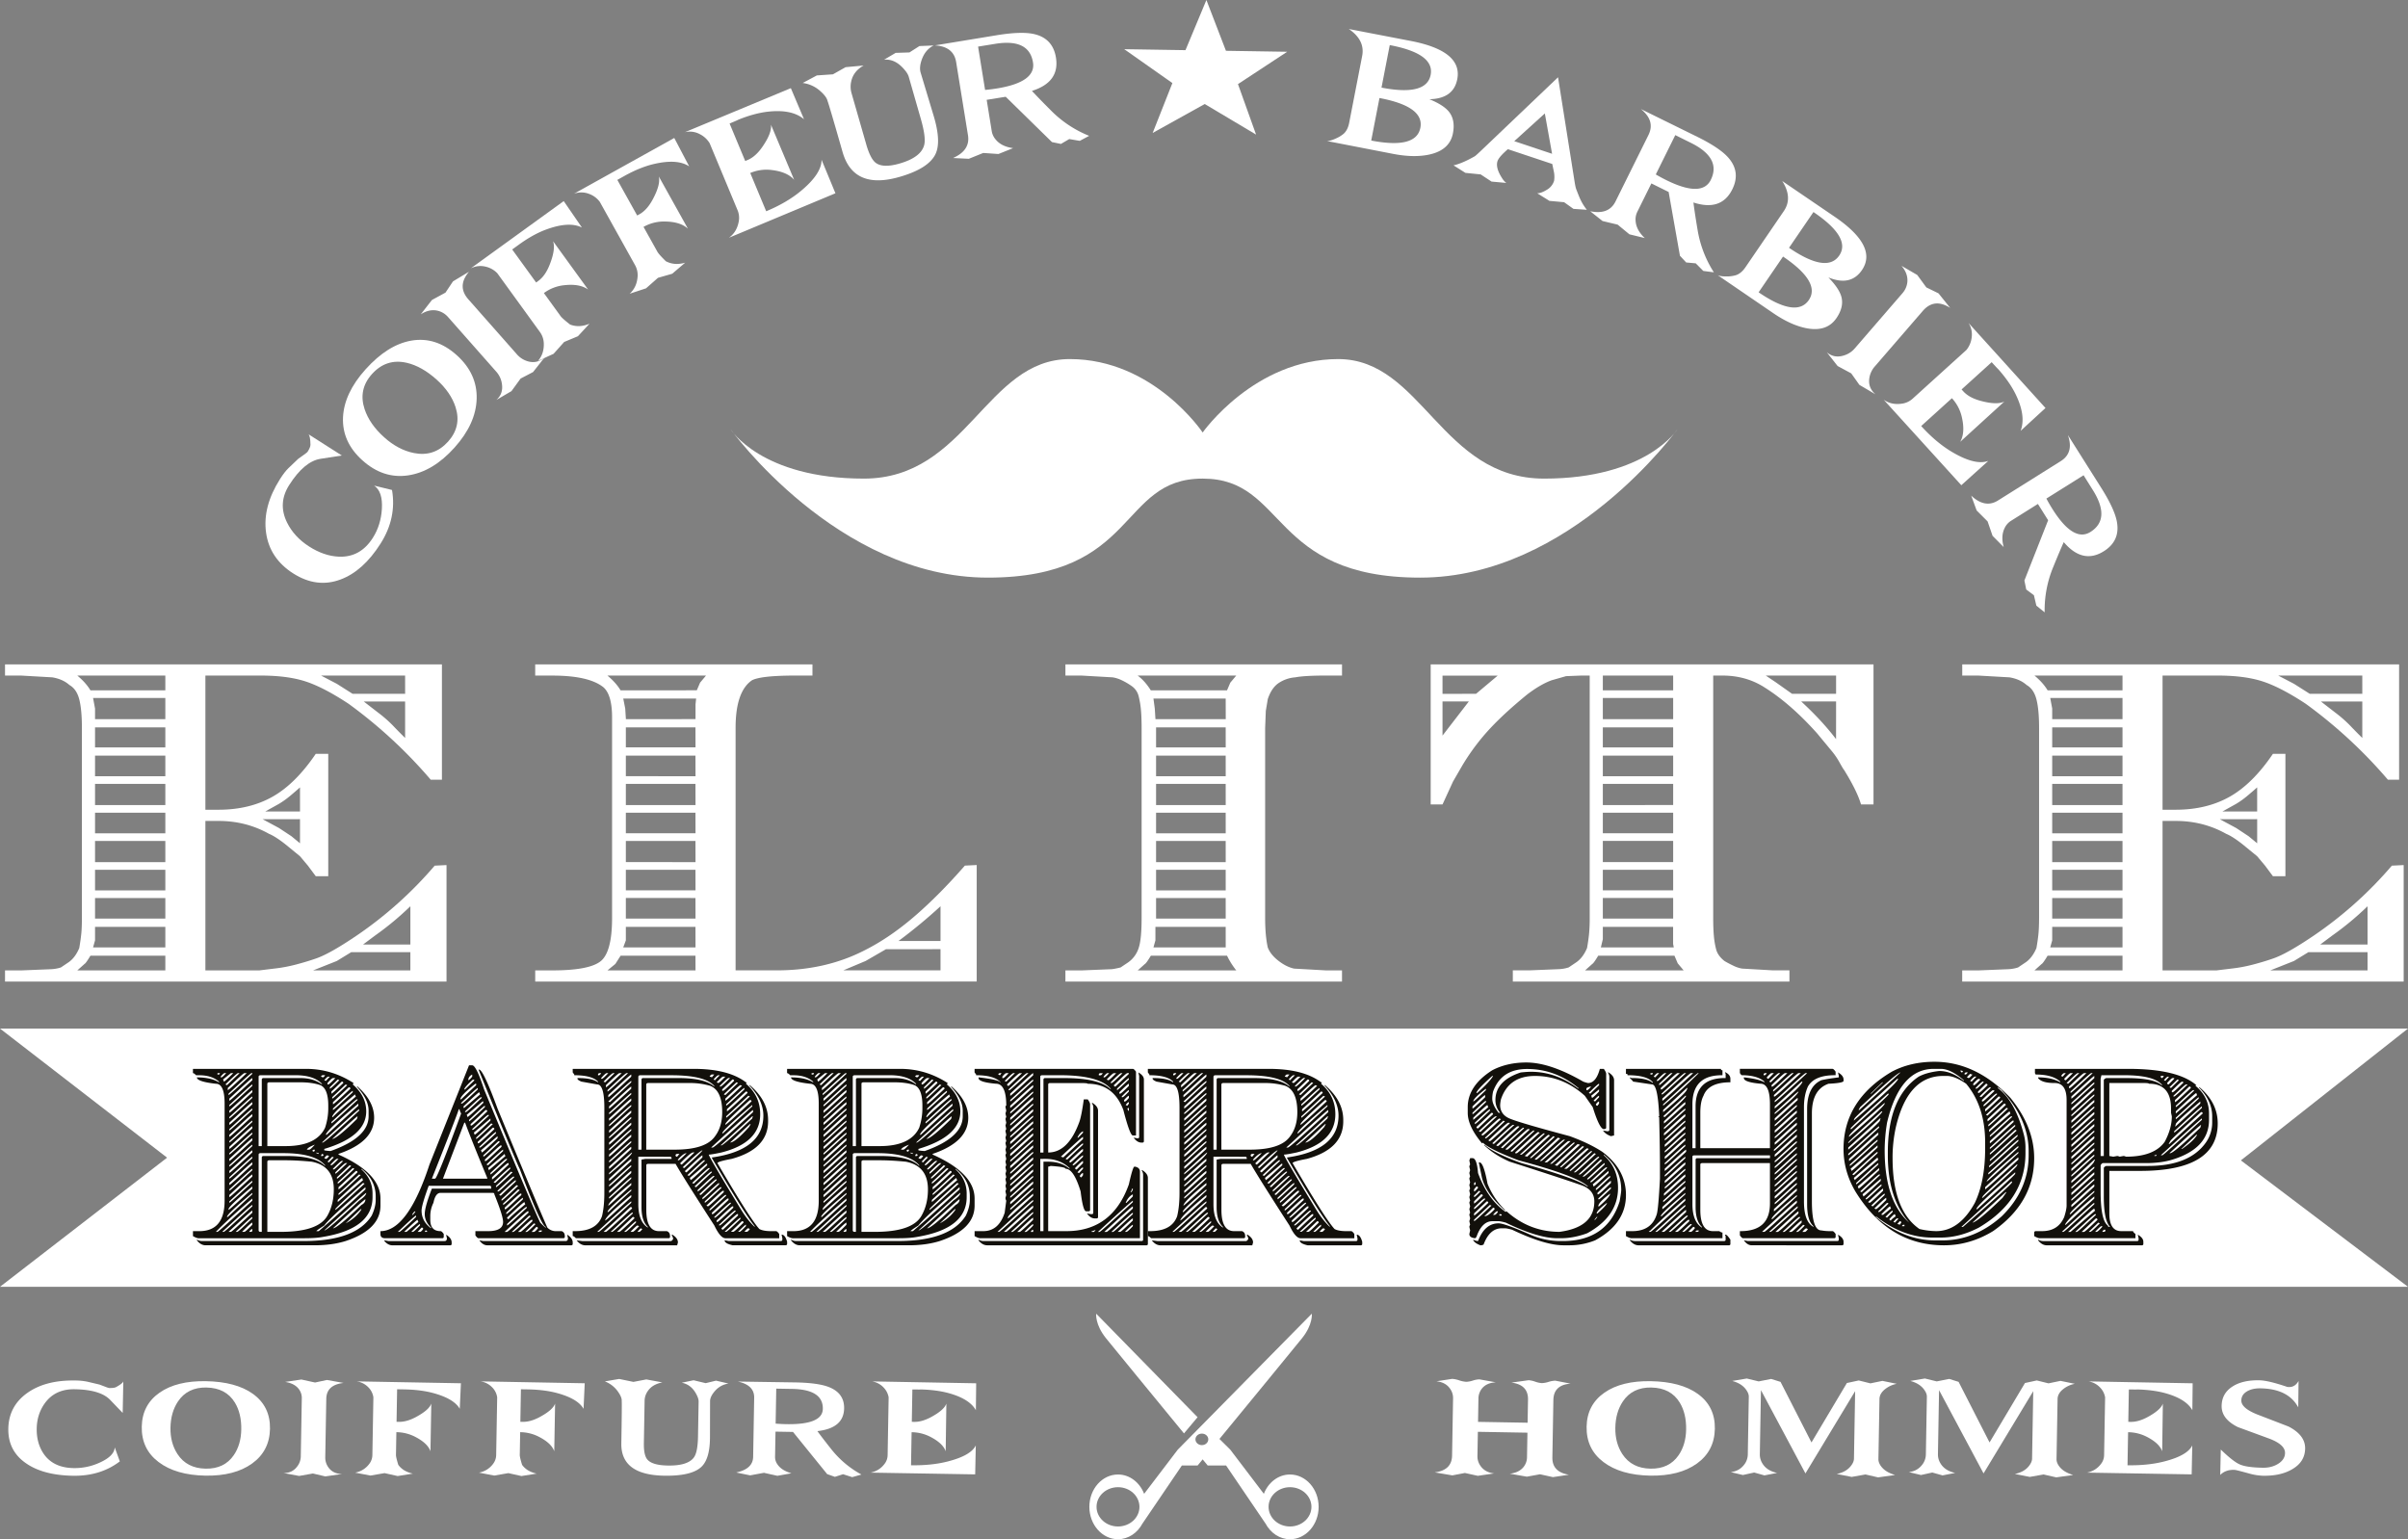 <svg id="Calque_1" data-name="Calque 1" xmlns="http://www.w3.org/2000/svg" viewBox="0 0 3591.4 2295.95"><rect x="0" y="0" width="3591.4" height="2295.95" fill="#808080" stroke="none"/><defs><style>.cls-1{fill:#fff;}.cls-2{fill:#12100b;}</style></defs><g id="Calque_2" data-name="Calque 2"><polygon class="cls-1" points="3591.39 1919.43 0 1919.43 249.21 1726.81 0 1534.25 3591.39 1534.25 3342.15 1730.87 3591.39 1919.43"/><path class="cls-1" d="M5864.68,1277.36v172H5848a711.16,711.16,0,0,0-122.48-113.23q-37.24-24.56-64.18-33.35t-67.12-8.78h-82.31v200.13h19.59q46,0,80.35-19.31t64.67-64.08h18.62v182.57h-18.62l-11.75-15.8-11.76-14-22.54-18.43q-14.7-11.4-23.52-14.92-34.3-19.31-75.45-19.31h-19.59v222.94h80.35l21.55-2.63a220.63,220.63,0,0,0,33.32-6.15q16.65-4.38,30.37-9.21t35.28-18q8.82-5.26,24.5-15.8a588.22,588.22,0,0,0,116.6-104.45l17.64-.87v173.79H5213.06v-16.68h24.5l43.12-1.75a55.49,55.49,0,0,0,15.67-2.64l11.76-7.9q9.78-7,15.68-21.06,1.95-11.4,2.94-20.63t1-24.14V1372.15q0-27.2-3.92-42.57t-14.7-21.5q-9.81-8.76-25.47-11.41l-46.06-2.64h-24.5v-16.67ZM5452.15,1316v-22h-131.3q12.72,10.54,19.6,22Zm0,395.86h-111.7q-6.87,11.42-8.82,12.29l-10.78,9.65h131.3Zm0-384.45H5344.37l2.94,15.8V1359h104.84Zm0,341.44H5347.31V1689l-2.94,10.53h107.78Zm0-297.56H5347.31v29.85h104.84Zm0,42.14H5347.31v30.72h104.84Zm0,42.13H5347.31v31.6h104.84Zm0,43H5347.31v30.72h104.84Zm0,42.13H5347.31v31.6h104.84Zm0,43H5347.31v30.72h104.84Zm0,42.13H5347.31v30.72h104.84Zm145-117.62,24.49,13.17,18.62,12.29,12.74,10.53v-36Zm3.91-11.41H5653v-36q-4.92,4.41-13.72,11.85a132.44,132.44,0,0,1-17.64,12.73Zm128.37,209.78-21.56,13.17-35.27,14h145v-27.21Zm80.35-385.33V1294H5684.38l23.52,12.29,23.52,14.92Zm-62.71,373.92h70.55v-57.05a446.29,446.29,0,0,1-52.92,43.88Zm62.71-362.51h-61.73l21.55,16.68a193.43,193.43,0,0,1,22.05,19.31q8.31,8.79,18.13,18.43Z" transform="translate(-5205.57 -286.31)"/><path class="cls-1" d="M6003.81,1750.46v-16.68h25.48q54.87,0,72-13.6t17.15-64.52V1356.35q0-33.35-12.74-44.76-21.57-17.55-76.43-17.56h-25.48v-16.67h413.51V1294h-25.48q-51,0-64.67,7-24.49,16.68-24.49,71.09v361.63h61.73q73.48,0,132.28-30.72,36.24-18.43,72.51-49.59t75.45-75.93l17.64-.87v173.79Zm241-434.48,4.9-11.41,8.82-10.54h-147q12.72,10.54,19.6,22Zm-2,395.86H6131.2l-7.84,12.29-11.76,9.65h131.3Zm1-383.57H6135.12l2.94,14.92,1,15.8H6242.9v-22Zm-1,340.56H6139V1689l-3.92,10.53H6242.9Zm0-297.56H6139v29.85H6242.9Zm0,42.14H6139v30.72H6242.9Zm0,42.13H6139v31.6H6242.9Zm0,43H6139v30.72H6242.9Zm0,42.13H6139v31.6H6242.9Zm0,43H6139v30.72H6242.9Zm0,42.13H6139v30.72H6242.9Zm284.17,76.36-30.38,17.56-33.31,14h145v-31.6Zm18.61-12.29h62.72v-51.78A783,783,0,0,1,6545.68,1689.89Z" transform="translate(-5205.57 -286.31)"/><path class="cls-1" d="M7207.09,1733.78v16.68H6794.56v-16.68h24.5l43.11-1.75q3.91,0,14.7-2.64l11.76-7.9a42,42,0,0,0,15.19-21.06q4.41-13.17,4.41-44.77V1372.15q0-15.8-1-26.77a134.11,134.11,0,0,0-3.43-20.63,25.9,25.9,0,0,0-10.78-15.36,100.13,100.13,0,0,0-15.19-8.77,49.51,49.51,0,0,0-12.74-3.95l-46-2.64h-24.5v-16.67h412.53V1294h-24.5q-31.36,0-45.07,2.64a51.52,51.52,0,0,0-24,7.9q-11.27,7-17.15,24.57l-2.94,17.56-1,25.45v283.51q0,26.34,3.91,43.89,3.92,10.53,15.68,19.75t23.52,11.85l47,2.63ZM7035.61,1316l4.9-11.41,8.82-10.54h-147q10.77,7.9,19.6,22Zm0,395.86H6922q-6.87,11.42-8.82,12.29l-10.78,9.65h147A116.64,116.64,0,0,1,7035.61,1711.84Zm-2-383.57H6925.87l2,14.92,1,15.8h104.84Zm0,340.56H6928.81V1689l-2.94,10.53h107.78Zm0-297.56H6929.79v29.85h103.86Zm0,42.14H6929.79v30.72h103.86Zm0,42.13H6929.79v31.6h103.86Zm0,43H6929.79v30.72h103.86Zm0,42.13H6929.79v31.6h103.86Zm0,43H6929.79v30.72h103.86Zm0,42.13H6929.79v30.72h103.86Z" transform="translate(-5205.57 -286.31)"/><path class="cls-1" d="M7999.81,1277.36v208.9h-18.62q-5.88-20.19-25.48-51.79-1-.85-6.37-10.53a108.25,108.25,0,0,0-11.26-16.68l-22.54-27.21q-39.21-43.87-78.39-68.46Q7809.7,1294,7774.44,1294h-13.72v361.63q0,15.81,1,26.77a118,118,0,0,0,3.43,20.19q2.43,9.23,12.25,17.12,5.88,3.51,13.22,7a47.19,47.19,0,0,0,13.23,4.39l46.06,2.63h24.49v16.68H7461.86v-16.68h24.49l43.12-1.75a55.55,55.55,0,0,0,15.68-2.64l11.75-7.9q9.8-7,15.68-21.06,2-11.4,2.94-20.63a238.68,238.68,0,0,0,1-24.14V1294h-12.74l-22.53.88-21.56,6.15q-16.68,6.15-36.26,21.06-32.33,26.34-53.89,49.15a327.34,327.34,0,0,0-43.11,57.06l-13.72,23.7L7357,1486.26h-17.64v-208.9ZM7407,1321.24l16.66-14,15.68-13.17H7357v27.21Zm-10.77,11.41H7357v50.91Zm193,379.19q-6.87,11.42-8.82,12.29l-10.78,9.65h147l-8.82-10.53-4.89-11.41Zm3.92-12.29h108.77l-1-5.27v-25.45H7596.1v18.43ZM7596.1,1316H7701v-22H7596.1Zm0,43H7701v-31.6H7596.1Zm0,42.13H7701v-29.85H7596.1Zm0,43H7701v-30.72H7596.1Zm0,43H7701v-31.6H7596.1Zm0,42.13H7701v-30.72H7596.1Zm0,43H7701v-31.6H7596.1Zm0,42.13H7701v-30.72H7596.1Zm0,42.13H7701v-30.72H7596.1ZM7944,1321.24V1294H7839.11l15.68,10.54,23.51,16.67Zm0,11.41H7892q31.35,29,51.94,56.18Z" transform="translate(-5205.57 -286.31)"/><path class="cls-1" d="M8783.7,1277.36v172H8767a711.53,711.53,0,0,0-122.48-113.23q-37.26-24.56-64.19-33.35t-67.12-8.78h-82.31v200.13h19.6q46,0,80.35-19.31t64.67-64.08h18.62v182.57h-18.62l-11.76-15.8-11.76-14-22.53-18.43q-14.7-11.4-23.52-14.92-34.3-19.31-75.45-19.31h-19.6v222.94h80.35l21.56-2.63a220.63,220.63,0,0,0,33.32-6.15q16.65-4.38,30.37-9.21t35.28-18q8.82-5.26,24.49-15.8a588,588,0,0,0,116.61-104.45l17.64-.87v173.79H8132.08v-16.68h24.5l43.11-1.75a55.55,55.55,0,0,0,15.68-2.64l11.76-7.9q9.78-7,15.68-21.06,2-11.4,2.94-20.63t1-24.14V1372.15q0-27.2-3.92-42.57t-14.7-21.5q-9.81-8.76-25.48-11.41l-46-2.64h-24.5v-16.67ZM8371.17,1316v-22h-131.3q12.72,10.54,19.59,22Zm0,395.86H8259.46q-6.85,11.42-8.81,12.29l-10.78,9.65h131.3Zm0-384.45H8263.38l2.94,15.8V1359h104.85Zm0,341.44H8266.32V1689l-2.94,10.53h107.79Zm0-297.56H8266.32v29.85h104.85Zm0,42.14H8266.32v30.72h104.85Zm0,42.13H8266.32v31.6h104.85Zm0,43H8266.32v30.72h104.85Zm0,42.13H8266.32v31.6h104.85Zm0,43H8266.32v30.72h104.85Zm0,42.13H8266.32v30.72h104.85Zm145-117.62,24.5,13.17,18.62,12.29,12.73,10.53v-36Zm3.92-11.41H8572v-36q-4.91,4.41-13.71,11.85a132.44,132.44,0,0,1-17.64,12.73Zm128.36,209.78-21.55,13.17-35.28,14h145v-27.21Zm80.35-385.33V1294H8603.4l23.52,12.29,23.51,14.92Zm-62.71,373.92h70.55v-57.05a445.41,445.41,0,0,1-52.91,43.88Zm62.71-362.51h-61.73l21.56,16.68a193.43,193.43,0,0,1,22.05,19.31q8.31,8.79,18.12,18.43Z" transform="translate(-5205.57 -286.31)"/><path class="cls-2" d="M5493.36,1880.66h168.73q38,0,70.8,21.14l-1.18,2.11q20.05,17.27,20.06,40.17,0,37.34-62.54,56v2.12a66.72,66.72,0,0,0,9.44,1q56.64-20.07,56.64-51.79V1943q0-16.92-17.7-35.94h1.18q24.78,21.86,24.78,46.51,0,35.94-53.1,53.9v1.06q62.53,27.84,62.54,65.53v10.57q0,35.58-51.92,52.85-20.27,6.33-46,6.34H5512.24q-7.27,0-13-7.4v-1.06a15.25,15.25,0,0,0,7.08,2.12h152.21q77.69,0,101.48-38.05,5.9-12.69,5.9-23.26v-5.28q0-24.32-21.24-41.22v1q16.52,14.8,16.52,35.94V2072q0,46.86-73.16,59.18-10.43,2.11-28.32,2.12H5501.62q-2.76,0-8.26-3.17v-7.4h9.44q37.76,0,37.76-45.45v-144.8q0-29.6-13-29.59-28.32-3.18-28.32-9.52,21,0,33,7.4v-1.06q-10.81-9.51-29.5-9.51h-4.72c-2-2.11-3.54-3.17-4.72-3.17Zm34.22,243.1h2.36q1.57,0,51.92-46.51v-3.17Q5543.9,2106.68,5527.58,2123.76Zm2.36-236.76v2.11h1.18c1.57,0,2.36-.7,2.36-2.11Zm4.72,5.29v1h1.18q1.58,0,7.08-6.34h-2.36Q5539,1887,5534.66,1892.29Zm2.36,231.47h2.36q1.57,0,42.48-38.05v-2.12Q5580.29,2083.59,5537,2123.76Zm1.18-227.25a7.5,7.5,0,0,1,1.18,3.17q1.57,0,14.16-12.68H5550Zm3.54,7.4,2.36,1.06,18.88-18h-2.36Q5559,1887,5541.74,1903.91Zm2.36,197.65h1.18l36.58-33.82v-2.12Q5544.11,2097,5544.1,2101.56Zm1.18-192.36v3.17q1.57,0,28.32-25.37h-3.54Q5568.49,1887,5545.28,1909.2Zm1.18,8.45v2.12q1.38,0,35.4-31.71V1887h-1.18Q5579.3,1887,5546.46,1917.65Zm0,173.34q1.38,0,35.4-31.71v-3.17q-35.4,29.43-35.4,33.82Zm0,32.77H5550q1.38,0,31.86-28.54v-3.17Q5580.48,2092.05,5546.46,2123.76Zm1.18-198.71v3.17q1.38,0,34.22-30.65v-3.17Q5580.48,1894.4,5547.64,1925.05Zm0,9.51v2.12q1.38,0,34.22-30.65v-2.12Q5580.48,1903.91,5547.64,1934.56Zm0,8.46v3.17q1.38,0,34.22-30.65v-3.17Q5580.48,1912.37,5547.64,1943Zm0,9.51v2.12q1.38,0,34.22-30.66v-2.11Q5580.48,1921.88,5547.64,1952.53Zm0,8.46v3.17q1.38,0,34.22-30.65v-3.17Q5580.48,1930.34,5547.64,1961Zm0,9.51v2.11q1.38,0,34.22-30.65v-2.11Q5580.48,1939.85,5547.64,1970.5Zm0,8.45v3.18q1.38,0,34.22-30.66v-3.17Q5580.48,1948.3,5547.64,1979Zm0,9.52v2.11q1.38,0,34.22-30.65v-2.11Q5580.48,1957.82,5547.64,1988.47Zm0,8.45v3.17q1.38,0,34.22-30.65v-3.17Q5580.48,1966.27,5547.64,1996.92Zm0,9.52v2.11q1.38,0,34.22-30.65v-2.12Q5580.48,1975.78,5547.64,2006.44Zm0,8.45v3.17q1.38,0,34.22-30.65v-3.17Q5580.48,1984.24,5547.64,2014.89Zm0,9.51v2.12q1.38,0,34.22-30.65v-2.12Q5580.48,1993.75,5547.64,2024.4Zm0,8.46V2036q1.38,0,34.22-30.65v-3.17Q5580.48,2002.21,5547.64,2032.86Zm0,9.51v2.12q1.38,0,34.22-30.66v-2.11Q5580.48,2011.72,5547.64,2042.37Zm0,8.46V2054q1.38,0,34.22-30.65v-3.17Q5580.48,2020.18,5547.64,2050.83Zm0,9.51v2.11q1.38,0,34.22-30.65v-2.11Q5580.48,2029.69,5547.64,2060.34Zm0,8.45V2072q1.38,0,34.22-30.66v-3.17Q5580.48,2038.14,5547.64,2068.79Zm0,9.52v2.11q1.38,0,34.22-30.65v-2.11Q5580.48,2047.66,5547.64,2078.31Zm9.44,45.45h2.36q1.57,0,22.42-20.09v-2.11Q5580.29,2101.56,5557.08,2123.76Zm9.44,0h3.54q1.57,0,11.8-10.57V2110Q5580.09,2110,5566.52,2123.76Zm10.62,0h2.36c1.57,0,2.36-.71,2.36-2.12v-2.11C5580.68,2119.53,5579.1,2120.94,5577.14,2123.76Zm14.16-231.47v103.58H5596v-99.36a2.23,2.23,0,0,1,2.36-2.11h55.45q19.47,0,31.86,9.51v-1.05q-12.39-12.69-38.94-12.69h-53.09C5592.08,1890.41,5591.3,1891.11,5591.3,1892.29Zm0,116.26v113.09a2.24,2.24,0,0,0,2.36,2.12H5596v-111a2.24,2.24,0,0,1,2.36-2.12h34.21q43.47,0,57.82,14.8v-1.06q-15.54-18-62.54-18h-34.21C5592.08,2006.67,5591.3,2007.38,5591.3,2008.55Zm13-105.69v93h27.13q46,0,59-27.48a92.53,92.53,0,0,0,4.72-28.54v-4.23q0-25.55-11.8-30.65-12.39-4.23-29.5-4.23h-47.19C5605.06,1901,5604.28,1901.68,5604.28,1902.86Zm0,116.26v104.64h20.05q56.25,0,69.62-24.31,9.44-16.74,9.44-39.11,0-34.88-33-41.22-21.63-2.11-38.94-2.12h-24.77C5605.06,2017.24,5604.28,2018,5604.28,2019.12Zm59-18h3.54q1.77,0,8.26-7.4Q5664.45,1997.8,5663.27,2001.15Zm8.26,2.11,2.36,1.06,1.18-2.11v-1.06h-1.18C5672.32,2001.39,5671.53,2002.09,5671.53,2003.26Zm5.9,2.12v1.06l2.36,1H5681v-1A9.9,9.9,0,0,1,5677.43,2005.38Zm0,117.32H5681q31.06-26.6,69.62-62.36v-3.17q-53.1,45.63-61.36,57.07Q5677.42,2121.82,5677.43,2122.7Zm7.08-230.41,2.36,1c1.18,0,2.36-1,3.54-3.17h-3.54C5685.3,1890.41,5684.51,1891.11,5684.51,1892.29Zm1.18,115.2-1.18,2.12v1.05h1.18c1.57,0,2.36-.7,2.36-2.11Zm0-16.91h1.18q3.15,0,54.28-47.56v-2.11Q5739.58,1940.91,5685.69,1990.58Zm3.54-93,2.36,1.06,5.9-6.34h-2.36Q5693.56,1892.29,5689.23,1897.57Zm0,116.26,2.36,1.06q1.77,0,4.72-4.23l-2.36-1.05Q5692.18,2009.61,5689.23,2013.83Zm0,107.81q4.73,0,51.92-44.39,10.62-7.39,10.62-11.63Q5749.79,2066.16,5689.23,2121.64Zm2.36-142.69h1.18l47.2-43.33v-3.17Q5691.6,1973.33,5691.59,1979Zm2.36-77.15v2.11h1.18q1.57,0,10.62-9.51h-3.54Q5700.44,1894.4,5694,1901.8Zm7.08,109.92-7.08,7.4,2.36,1.06q0-.54,7.08-7.4Zm8.26-115.21-11.8,11.63v2.11q1.58,0,14.16-12.68Zm-10.62,126.84v1.05h1.18q1.57,0,10.62-9.51h-2.36Q5706.54,2014.89,5698.67,2023.35Zm16.52-123.67-15.34,14.8v3.17q1.38,0,17.7-15.85C5717.55,1900.39,5716.76,1899.68,5715.19,1899.68Zm-15.34,60.25V1962q1.57,0,38.94-34.88v-1.05h-1.18Q5735.84,1926.46,5699.85,1959.93Zm21.24-56-20.06,19v2.11q1.57,0,22.42-20.08ZM5701,1952.53h1.18q0-1.23,34.22-30.65a7.5,7.5,0,0,1-1.18-3.17Q5701,1946.72,5701,1952.53Zm0,32.77q7.47-.88,36.58-29.6a8,8,0,0,0,1.18-4.23Q5737,1951.83,5701,1985.3Zm24.78-77.16-23.6,22.2v3.17q1.57,0,26-23.26C5728.17,1908.84,5727.38,1908.14,5725.81,1908.14Zm-23.6,31.71V1942q1.57,0,29.5-26.42v-2.12Q5730.14,1913.42,5702.21,1939.85Zm0,89.84v1h1.18q1.57,0,14.16-12.68h-2.36Q5713.62,2018.06,5702.21,2029.69Zm0,88.78q6.49,0,42.48-34.88,5.9-3,5.9-8.45Q5748.22,2075.85,5702.21,2118.47Zm3.54-83.5v2.12q1.38,0,17.7-15.86h-2.36Q5719.32,2021.23,5705.75,2035Zm41.3,15.86q-41.11,37.17-41.3,39.1V2091q1.58,0,43.66-39.11ZM5727,2024.4l-18.88,18v2.12q1.57,0,21.24-19Zm4.72,4.23-22.42,21.14v2.11q1.57,0,24.78-22.19Zm-22.42,47.56v3.17l37.76-32.76a7.5,7.5,0,0,1-1.18-3.17Q5744.1,2043.61,5709.29,2076.19Zm27.14-43.33-26,24.31v3.17q1.57,0,28.32-25.37C5738.79,2033.56,5738,2032.86,5736.43,2032.86Zm4.72,5.28-30.68,28.54v2.11q1.36,0,33-29.59Zm2.36,51.79-22.42,21.14a63.85,63.85,0,0,0,22.42-19l1.18-2.12Z" transform="translate(-5205.57 -286.31)"/><path class="cls-2" d="M5909.88,1875.37q5.9,0,17.7,35.94,75.51,182.85,83.77,198.71,7.08,7.39,8.26,7.39v-1q-6.3,0-38.94-86.67-2.35-3-61.35-148h1.18q6.48,1.93,27.13,58.13,66.09,159.95,74.34,177.56a17.26,17.26,0,0,0,13,5.29h8.26q4.71,1.76,4.72,7.4v1.05c0,1.41-.79,2.12-2.36,2.12H5919.32c-1.18,0-2.76-1.41-4.72-4.23v-6.34h18.88q22.41,0,22.41-13.74,0-9-13-41.22c0-1.41-.78-2.12-2.36-2.12h-77.87q-7.67,0-10.62,14.8a43.86,43.86,0,0,0-4.72,20.08v5.29q0,16.9,15.34,16.91,1.77,0,4.72,4.23v4.22c0,1.41-.79,2.12-2.36,2.12h-85q-7.07,0-7.07-6.34v-4.23q40.69,0,73.15-99.35l59-148ZM5870.94,2128q8.27,5.11,8.26,11.63v2.11c0,1.41-.79,2.12-2.36,2.12H5790.7q-6.28,0-11.8-6.34v-1.06l5.9,1.06h83.78q3.54,0,3.54-4.23Zm-72-4.22h2.36q1.58,0,24.78-22.2v-2.11Q5824.53,2099.45,5799,2123.76Zm9.44,0h3.54l17.7-14.8a7.5,7.5,0,0,1-1.18-3.17Q5826.89,2105.79,5808.4,2123.76Zm10.62,0h2.36q1.57,0,10.62-9.52v-2.11Q5830.42,2112.13,5819,2123.76Zm1.18-25.37h1.18l3.54-4.23v-1.06Q5822.57,2093.64,5820.2,2098.39Zm14.16,19-5.9,6.35H5832q1.77,0,4.72-4.23C5836.72,2118.12,5835.93,2117.41,5834.36,2117.41Zm10.62-62.36q-10.62,29.07-10.62,37,0,16,14.16,26.42v-1.06q-9.44-9-9.44-20.08,0-10.74,10.62-38h88.49v-2.11c0-1.41-.78-2.12-2.36-2.12Zm-4.72,66.59-1.18,2.12h3.54C5842.62,2122.35,5841.83,2121.64,5840.26,2121.64Zm49.56-180.73q-2.37,8.63-40.12,103.58h4.72q3.34,0,38.94-97.24c-1.58-2.94-2.36-5-2.36-6.34Zm8.26,20.08-31.86,83.5h66.08v-1.06q-23.61-56.9-33-82.44Zm-5.9-34.88h1.18l22.42-21.14v-2.11h-1.18Q5892.17,1920.47,5892.18,1926.11Zm1.18,5.28v1.06h1.18q1.57,0,23.6-21.14v-2.11Q5916.57,1909.2,5893.36,1931.39Zm3.54,5.29v2.11h1.18l23.6-20.08a7.5,7.5,0,0,1-1.18-3.17Q5918.92,1915.54,5896.9,1936.68Zm14.16-40.17q-13,11.81-13,14.8h1.18l14.16-13.74Zm-11.8,47.57v1.05h1.18q1.57,0,23.6-21.14v-1h-1.18Q5921.29,1922.94,5899.26,1944.08Zm2.36,5.28a7.65,7.65,0,0,1,1.18,3.17q1.57,0,23.6-21.14v-2.11h-1.18Zm2.36-51.79q1.56,0,5.9-5.28v-3.18Q5904,1892.11,5904,1897.57Zm1.18,59.19v2.11q1.58,0,23.6-21.14v-2.11Q5927.17,1935.62,5905.16,1956.76Zm24.78-14.8-22.42,21.14v2.11h1.18q1.56,0,23.6-21.13C5932.3,1942.67,5931.51,1942,5929.94,1942Zm-20.06,28.54v1.06h1.18q1.56,0,23.6-21.14v-1.06h-1.18Q5931.89,1949.36,5909.88,1970.5Zm2.36,5.28a7.65,7.65,0,0,1,1.18,3.17q1.56,0,23.6-21.13v-3.17Zm25.95-13.74-22.41,21.14v2.12q1.56,0,24.77-22.2Zm2.36,6.35-22.41,21.13v2.12h1.18q1.56,0,23.59-21.14C5942.91,1969.09,5942.13,1968.39,5940.55,1968.39Zm-20.05,28.53V1998h1.18q1.56,0,23.59-21.14v-2.11Q5943.7,1974.73,5920.5,1996.92Zm131,131.06q8.25,5.11,8.26,11.63v2.11c0,1.41-.79,2.12-2.36,2.12H5932.3q-6.49,0-11.8-7.4l5.9,1.06h122.71q3.54,0,3.54-4.23Zm-128.61-125.77a7.6,7.6,0,0,1,1.18,3.17q1.56,0,23.59-21.14v-3.17Zm26-13.74-22.41,21.14v2.11q1.56,0,24.77-22.2ZM5928.76,2016v2.11h1.18q1.56,0,23.59-21.14v-2.11h-1.18Q5950.78,1994.81,5928.76,2016Zm2.36,7.4,2.36,1.05,22.41-21.14v-2.11Q5954.32,2001.15,5931.12,2023.35Zm2.36,5.28a7.65,7.65,0,0,1,1.18,3.17l24.77-21.14a7.6,7.6,0,0,1-1.18-3.17Zm3.54,7.4v2.11q1.56,0,24.77-22.19v-1.06h-1.18Q5959,2014.89,5937,2036Zm2.36,6.34v3.17q1.56,0,24.77-22.19v-2.12H5963Q5961.4,2021.23,5939.38,2042.37Zm2.35,7.4,2.36,1.06,22.42-21.14v-2.12Q5964.94,2027.57,5941.73,2049.77Zm26-15.85-22.42,21.13v2.12q1.57,0,24.78-22.2Zm-20.06,28.53v1.06h1.18q1.57,0,23.6-21.14v-1.06h-1.18Q5969.66,2041.31,5947.63,2062.45Zm2.36,6.34,2.36,1.06,22.42-21.14v-2.11Q5973.2,2046.6,5950,2068.79Zm26-14.79-22.42,21.14v2.11q1.57,0,24.78-22.2Zm2.36,6.34-22.42,21.14v2.11q1.57,0,24.78-22.19Zm-20.06,27.48v2.11h1.18q1.57,0,23.6-21.14v-2.11h-1.18Q5980.28,2066.68,5958.25,2087.82Zm0,35.94h3.54q1.38,0,31.86-28.54v-2.12h-1.18Q5991.09,2093.1,5958.25,2123.76Zm2.36-28.54v2.11q1.57,0,24.78-22.19V2073Q5983.82,2073,5960.61,2095.22Zm1.18,7.4a2.23,2.23,0,0,0,2.36,2.11q0-1.41,24.78-22.2a7.56,7.56,0,0,1-1.18-3.17Q5986.17,2079.36,5961.79,2102.62Zm0,9.51v2.11q1.57,0,29.5-26.42v-1.06h-1.18Q5988.54,2086.76,5961.79,2112.13Zm33-12.68-26,24.31h2.36q1.58,0,26-23.26Zm-16.52,24.31h3.54q1.38,0,17.7-15.86v-2.11h-1.18Q5996.8,2105.79,5978.31,2123.76Zm23.6-12.69-13,12.69h2.36q1.57,0,13-11.63Zm3.54,5.29-7.08,7.4h3.54c1.05,0,3-1.77,5.9-5.29C6007.81,2117.06,6007,2116.36,6005.45,2116.36Zm3.54,7.4h2.36c1.57,0,2.36-.71,2.36-2.12h-2.36C6009.78,2121.88,6009,2122.58,6009,2123.76Z" transform="translate(-5205.57 -286.31)"/><path class="cls-2" d="M6059.73,1880.66h180.53q51.51,0,77.87,20.08h1.18l-1.18,2.12q21.24,18.14,21.24,45.44,0,42.46-57.82,57.08-14.74,3.16-18.88,3.17,0,3.17,48.38,82.44,9.84,15.86,20.06,25.37v-1.06Q6316,2097,6267.39,2013.83v-1q76.7-10.92,76.7-62.36,0-23.09-21.24-45.45H6324q27.14,23.25,27.14,51.79v2.11q0,41.22-54.28,56-21.24,4-21.24,6.34,49,83.85,62.54,98.3,5.7,3.16,17.7,3.17H6363q1.77,0,4.72,4.23v6.34h-80.24q-7.47,0-16.52-19-45.42-70.27-57.81-91.95h-41.3c-1.57.24-2.36.94-2.36,2.11V2091q0,31.71,18.88,31.71h11.8q4.71,1.76,4.72,7.4v1.05c0,1.41-.79,2.12-2.36,2.12H6064.45c-2-2.12-3.54-3.17-4.72-3.17v-7.4h3.54q32,0,40.11-22.2,3.54-14.45,3.54-34.88V1938.79q0-34.87-10.62-34.88l-23.59-4.23q-5.31-2.1-5.9-4.22v-1.06H6068q21,0,29.49,6.34v-1.06q-9-9.51-35.39-9.51v-1.06l-2.36-3.17ZM6207.22,2128h1.18q8.25,5.11,8.26,11.63l-1.18,4.23H6078.61q-7.29,0-13-7.4l8.26,1.06H6206q1.77,0,3.54-3.18Q6209.58,2132.57,6207.22,2128Zm-110.92-4.22h2.36q2.37-.71,48.38-43.34v-2.11Q6144.69,2079,6096.3,2123.76Zm1.18-234.65v1.06h1.18q1.77,0,3.54-3.17h-2.36C6098.27,1887.24,6097.48,1887.94,6097.48,1889.11Zm4.72,5.29v1.06h1.18q1.57,0,9.44-8.46h-2.36Q6108.69,1887,6102.2,1894.4Zm3.54,5.28,2.36,1.06,14.16-13.74h-2.36Q6118.33,1887,6105.74,1899.68Zm40.12,187.08-40.12,37h3.54q1.57,0,38.94-34.88C6148.22,2087.47,6147.44,2086.76,6145.86,2086.76Zm-37.76,20.08q1.57,0,38.94-34.87v-3.18Q6108.1,2101,6108.1,2106.84Zm1.18-201.87v3.17q1.57,0,23.6-21.14h-3.54Q6127.77,1887,6109.28,1905Zm2.36,7.4v2.11q2.56-.87,30.68-27.48H6140Q6138.39,1887,6111.64,1912.37Zm0,181.79h1.18l34.22-31.71v-2.11Q6111.64,2089.75,6111.64,2094.16Zm1.18-174.39v3.17q1.38,0,34.22-30.65v-3.18Q6145.66,1889.11,6112.82,1919.77Zm0,9.51,2.36,1.06,31.86-29.6v-2.11Q6145.66,1898.63,6112.82,1929.28Zm0,155.37q1.38,0,34.22-30.65v-3.17Q6112.82,2078.66,6112.82,2084.65Zm1.18-148v3.17q1.38,0,33-29.6v-3.17Q6145.66,1907.08,6114,1936.68Zm0,9.51v2.11q1.38,0,33-29.59v-2.11Q6145.66,1916.6,6114,1946.19Zm0,8.46v3.17q1.38,0,33-29.6v-3.17Q6145.66,1925.05,6114,1954.65Zm0,9.51v2.11q1.38,0,33-29.59v-2.12Q6145.66,1934.56,6114,1964.16Zm0,8.45v3.17q1.38,0,33-29.59V1943Q6145.66,1943,6114,1972.61Zm0,9.52v2.11q1.38,0,33-29.59v-2.12Q6145.66,1952.53,6114,1982.13Zm0,8.45v3.17q1.38,0,33-29.59V1961Q6145.66,1961,6114,1990.58Zm0,9.51v2.12q1.38,0,33-29.6v-2.11Q6145.66,1970.5,6114,2000.09Zm0,8.46v3.17q1.38,0,33-29.59V1979Q6145.66,1979,6114,2008.55Zm0,9.51v2.12q1.38,0,33-29.6v-2.11Q6145.66,1988.47,6114,2018.06Zm0,8.46v3.17q1.38,0,33-29.6v-3.17Q6145.66,1996.92,6114,2026.52Zm0,9.51v2.11q34.23-28.35,34.22-32.76Q6146.84,2005.38,6114,2036Zm0,8.46v3.17q1.38,0,33-29.6v-3.17Q6145.66,2014.89,6114,2044.49Zm0,9.51v2.11q1.38,0,33-29.59v-2.12Q6145.66,2024.4,6114,2054Zm0,8.45v3.17q1.38,0,33-29.59v-3.17Q6145.66,2032.86,6114,2062.45Zm0,9.52v2.11q1.38,0,33-29.59v-2.12Q6145.66,2042.37,6114,2072Zm2.36,51.79h2.36q2.56-.89,30.68-27.48v-1.06h-1.18Q6146.45,2095.4,6116.36,2123.76Zm33-22.2-23.6,22.2h3.54q1.58,0,22.42-20.09C6151.76,2102.26,6151,2101.56,6149.4,2101.56Zm-13,22.2h2.36q1.77,0,15.34-13.74v-2.12Q6152.74,2107.9,6136.42,2123.76Zm9.44,0h3.54q1.58,0,9.44-8.46l-2.36-1.06Q6154.91,2114.24,6145.86,2123.76Zm15.34-5.29q-4.72,4.76-4.72,5.29h2.36q1.77,0,4.72-4.23Zm-3.54-226.18v108.86h4.72V1896.51a2.23,2.23,0,0,1,2.36-2.11h53.1q38.94,0,53.09,12.68v-1q-14-15.85-63.71-15.86H6160C6158.45,1890.41,6157.66,1891.11,6157.66,1892.29Zm0,119.43v70.81q0,25.91,14.16,34.88v-1q-9.43-8.64-9.44-29.6V2016l5.9-1.06h38.94v-1.06c0-1.41-.79-2.11-2.36-2.11Zm11.8-107.81v97.24h42.48q46.41,0,60.17-20.08,10.62-14.1,10.62-35.94,0-31.87-17.7-39.1a105.51,105.51,0,0,0-28.31-4.23h-64.9C6170.25,1902,6169.46,1902.74,6169.46,1903.91Zm43.66,105.7a2.23,2.23,0,0,0,2.36,2.11l3.54-4.23h-3.54C6213.9,2007.73,6213.12,2008.43,6213.12,2009.61Zm3.54,6.34v1h1.18q1.56,0,11.8-10.56Q6224.91,2006.44,6216.66,2016Zm3.54,5.28a2.24,2.24,0,0,0,2.36,2.12l18.88-18h-2.36Q6235.93,2005.38,6220.2,2021.23Zm3.54,6.34,2.36,1.06q27.13-24.84,27.13-26.42Q6250.1,2002.21,6223.74,2027.57Zm3.54,5.29a2.23,2.23,0,0,0,2.36,2.11l23.59-22.19v-3.17Q6251.66,2009.61,6227.28,2032.86Zm3.54,6.34,2.36,1.06,23.59-22.2V2017h-1.18Q6254,2017,6230.82,2039.2Zm3.54,4.23a7.6,7.6,0,0,1,1.18,3.17q1.56,0,24.77-22.2v-2.11h-1.18Zm3.54,7.4,2.36,1.05,23.59-22.19v-1.06h-1.18Q6261.09,2028.63,6237.9,2050.83Zm3.54,5.28,2.36,1.06,23.59-22.2v-1h-1.18Q6264.64,2033.92,6241.44,2056.11Zm4.72,5.29v2.11q1.56,0,24.77-22.2v-1h-1.18Q6268.17,2040.26,6246.16,2061.4Zm2.36,6.34,2.36,1.05,23.59-22.19v-1.06h-1.18Q6271.72,2045.54,6248.52,2067.74Zm4.71,5.28v2.12q1.58,0,24.78-22.2v-2.11Q6276.44,2050.83,6253.23,2073Zm3.54,5.29v2.11q1.57,0,24.78-22.19v-1.06h-1.18Q6278.8,2057.17,6256.77,2078.31Zm2.36,6.34,2.36,1.06q1.58,0,23.6-21.14v-2.12h-1.18Q6282.33,2062.45,6259.13,2084.65Zm4.72-192.36a9.83,9.83,0,0,1,3.54,1l3.54-4.23h-3.54Q6265.62,1889.11,6263.85,1892.29Zm0,197.64v2.12q1.57,0,24.78-22.2v-1.06h-1.18Q6285.88,2068.79,6263.85,2089.93Zm2.36-91.95h2.36q3.15,0,60.18-52.85V1942Q6326.79,1942.49,6266.21,1998Zm1.18,97.24v2.11h1.18q1.58,0,23.6-21.14v-2.11H6291Q6289.41,2074.08,6267.39,2095.22Zm2.36-198.71,2.36,1.06q0-.52,7.08-7.4h-2.36Q6275.25,1890.17,6269.75,1896.51Zm1.18,205v1.06h1.18q1.57,0,23.6-21.14v-1.06h-1.18Q6293,2080.42,6270.93,2101.56Zm3.54-200.82,2.36,1.06q1.58,0,10.62-9.51h-3.54Q6282.33,1892.29,6274.47,1900.74Zm0,206.1V2109h1.18q1.58,0,23.6-21.14v-2.11h-1.18Q6296.5,2085.71,6274.47,2106.84Zm3.54,6.35v1h1.18q1.57,0,23.6-21.14v-1h-1.18Q6300,2092.05,6278,2113.19Zm1.18-207.16v1h1.18q1.57,0,14.16-12.68h-2.36Q6290.59,1894.4,6279.19,1906Zm48.38,45.44-47.2,43.34h1.18q3.15,0,46-40.16a7.49,7.49,0,0,1,1.18-3.18Zm-46,167a2.23,2.23,0,0,0,2.36,2.11l22.42-21.13v-2.12h-1.18Q6303.58,2097.33,6281.55,2118.47Zm16.52-222-15.34,14.8v2.11h1.18q1.77,0,16.52-14.79C6300.43,1897.22,6299.65,1896.51,6298.07,1896.51Zm-15.34,80.33h1.18l43.66-40.16v-2.12Q6282.74,1972.27,6282.73,1976.84Zm21.24-76.1-18.88,18,2.36,1.06,18.88-18Zm-17.7,223h2.36q1.57,0,21.24-19v-2.11Q6308.3,2102.62,6286.27,2123.76Zm85,4.22q5.31,0,8.26,10.57v3.17c0,1.41-.79,2.12-2.36,2.12h-79.06q-11.79-2.64-11.8-7.4l5.9,1.06h77.88c1.57,0,2.36-.71,2.36-2.12v-2.11Zm-83.78-202.93v3.17q1.57,0,24.78-22.19l-2.36-1.06Q6308.3,1905,6287.45,1925.05Zm36.58,2.11q-36.57,32.6-36.58,35.94v1.06q1.57,0,38.94-34.88C6326.39,1927.87,6325.6,1927.16,6324,1927.16Zm-35.4,6.35v2.11q1.57,0,27.14-24.31v-2.11Q6314.2,1909.2,6288.63,1933.51Zm33-12.69-33,30.65v2.12q1.38,0,35.4-31.71Zm-3.54-6.34-28.32,26.43v3.17q2.55-.88,30.68-27.48C6320.49,1915.19,6319.7,1914.48,6318.13,1914.48Zm5.9,48.62-29.5,27.48q7.47,0,28.32-23.25l2.36-4.23Zm-11.8,144.8-16.52,15.86h3.54q1.77,0,15.34-13.74C6314.59,2108.61,6313.8,2107.9,6312.23,2107.9Zm-5.9,15.86h2.36q1.57,0,9.44-8.46v-2.11Q6316.56,2113.19,6306.33,2123.76Zm9.44,0h3.54q1.77,0,4.72-4.23l-2.36-1.06Q6320.09,2118.47,6315.77,2123.76Z" transform="translate(-5205.57 -286.31)"/><path class="cls-2" d="M6379.49,1880.66h168.73q37.95,0,70.79,21.14l-1.18,2.11q20.06,17.27,20.06,40.17,0,37.34-62.54,56v2.12a66.87,66.87,0,0,0,9.44,1q56.64-20.07,56.64-51.79V1943q0-16.92-17.7-35.94h1.18q24.78,21.86,24.78,46.51,0,35.94-53.1,53.9v1.06q62.53,27.84,62.54,65.53v10.57q0,35.58-51.92,52.85-20.25,6.33-46,6.34H6398.37q-7.29,0-13-7.4v-1.06a15.25,15.25,0,0,0,7.08,2.12h152.21q77.67,0,101.47-38.05,5.9-12.69,5.9-23.26v-5.28q0-24.32-21.24-41.22v1q16.51,14.8,16.52,35.94V2072q0,46.86-73.16,59.18-10.42,2.11-28.31,2.12H6387.75q-2.76,0-8.26-3.17v-7.4h9.44q37.76,0,37.75-45.45v-144.8q0-29.6-13-29.59-28.32-3.18-28.32-9.52,21,0,33,7.4v-1.06q-10.82-9.51-29.49-9.51h-4.72q-3-3.17-4.72-3.17Zm34.22,243.1h2.35q1.57,0,51.92-46.51v-3.17Q6430,2106.68,6413.71,2123.76Zm2.35-236.76v2.11h1.19c1.57,0,2.35-.7,2.35-2.11Zm4.72,5.29v1H6422q1.57,0,7.08-6.34h-2.36C6425.63,1887,6423.67,1888.76,6420.78,1892.29Zm2.36,231.47h2.36q1.58,0,42.48-38.05v-2.12Q6466.41,2083.59,6423.14,2123.76Zm1.18-227.25a7.5,7.5,0,0,1,1.18,3.17q1.58,0,14.16-12.68h-3.54Zm3.54,7.4,2.36,1.06,18.88-18h-2.36Q6445.16,1887,6427.86,1903.91Zm2.36,197.65h1.18l36.58-33.82v-2.12Q6430.23,2097,6430.22,2101.56Zm1.18-192.36v3.17q1.58,0,28.32-25.37h-3.54Q6454.61,1887,6431.4,1909.2Zm1.18,8.45v2.12q1.38,0,35.4-31.71V1887h-1.18Q6465.42,1887,6432.58,1917.65Zm0,173.34q1.38,0,35.4-31.71v-3.17q-35.4,29.43-35.4,33.82Zm0,32.77h3.54q1.38,0,31.86-28.54v-3.17Q6466.6,2092.05,6432.58,2123.76Zm1.18-198.71v3.17q1.38,0,34.22-30.65v-3.17Q6466.6,1894.4,6433.76,1925.05Zm0,9.51v2.12q1.38,0,34.22-30.65v-2.12Q6466.6,1903.91,6433.76,1934.56Zm0,8.46v3.17q1.38,0,34.22-30.65v-3.17Q6466.6,1912.37,6433.76,1943Zm0,9.51v2.12q1.38,0,34.22-30.66v-2.11Q6466.6,1921.88,6433.76,1952.53Zm0,8.46v3.17q1.38,0,34.22-30.65v-3.17Q6466.6,1930.34,6433.76,1961Zm0,9.51v2.11q1.38,0,34.22-30.65v-2.11Q6466.6,1939.85,6433.76,1970.5Zm0,8.45v3.18q1.38,0,34.22-30.66v-3.17Q6466.6,1948.3,6433.76,1979Zm0,9.52v2.11q1.38,0,34.22-30.65v-2.11Q6466.6,1957.82,6433.76,1988.47Zm0,8.45v3.17q1.38,0,34.22-30.65v-3.17Q6466.6,1966.27,6433.76,1996.92Zm0,9.52v2.11q1.38,0,34.22-30.65v-2.12Q6466.6,1975.78,6433.76,2006.44Zm0,8.45v3.17q1.38,0,34.22-30.65v-3.17Q6466.6,1984.24,6433.76,2014.89Zm0,9.51v2.12q1.38,0,34.22-30.65v-2.12Q6466.6,1993.75,6433.76,2024.4Zm0,8.46V2036q1.38,0,34.22-30.65v-3.17Q6466.6,2002.21,6433.76,2032.86Zm0,9.51v2.12q1.38,0,34.22-30.66v-2.11Q6466.6,2011.72,6433.76,2042.37Zm0,8.46V2054q1.38,0,34.22-30.65v-3.17Q6466.6,2020.18,6433.76,2050.83Zm0,9.51v2.11q1.38,0,34.22-30.65v-2.11Q6466.6,2029.69,6433.76,2060.34Zm0,8.45V2072q1.38,0,34.22-30.66v-3.17Q6466.6,2038.14,6433.76,2068.79Zm0,9.52v2.11q1.38,0,34.22-30.65v-2.11Q6466.6,2047.66,6433.76,2078.31Zm9.44,45.45h2.36q1.57,0,22.42-20.09v-2.11Q6466.41,2101.56,6443.2,2123.76Zm9.44,0h3.54q1.57,0,11.8-10.57V2110Q6466.21,2110,6452.64,2123.76Zm10.62,0h2.36c1.58,0,2.36-.71,2.36-2.12v-2.11Q6466.21,2119.53,6463.26,2123.76Zm14.16-231.47v103.58h4.72v-99.36a2.23,2.23,0,0,1,2.36-2.11H6540q19.47,0,31.86,9.51v-1.05q-12.39-12.69-38.94-12.69h-53.1C6478.21,1890.41,6477.42,1891.11,6477.42,1892.29Zm0,116.26v113.09a2.24,2.24,0,0,0,2.36,2.12h2.36v-111a2.24,2.24,0,0,1,2.36-2.12h34.22q43.45,0,57.81,14.8v-1.06q-15.52-18-62.53-18h-34.22C6478.21,2006.67,6477.42,2007.38,6477.42,2008.55Zm13-105.69v93h27.14q46,0,59-27.48a92.53,92.53,0,0,0,4.72-28.54v-4.23q0-25.55-11.79-30.65-12.39-4.23-29.5-4.23h-47.2C6491.19,1901,6490.4,1901.68,6490.4,1902.86Zm0,116.26v104.64h20.06q56.23,0,69.61-24.31,9.45-16.74,9.44-39.11,0-34.88-33-41.22-21.64-2.11-38.94-2.12h-24.78C6491.19,2017.24,6490.4,2018,6490.4,2019.12Zm59-18h3.54q1.77,0,8.26-7.4Q6550.58,1997.8,6549.4,2001.15Zm8.26,2.11,2.36,1.06,1.18-2.11v-1.06H6560C6558.44,2001.39,6557.66,2002.09,6557.66,2003.26Zm5.9,2.12v1.06l2.36,1h1.18v-1A9.9,9.9,0,0,1,6563.56,2005.38Zm0,117.32h3.54q31.07-26.6,69.61-62.36v-3.17q-53.1,45.63-61.36,57.07Q6563.56,2121.82,6563.56,2122.7Zm7.08-230.41,2.36,1c1.17,0,2.35-1,3.53-3.17H6573C6571.42,1890.41,6570.64,1891.11,6570.64,1892.29Zm1.18,115.2-1.18,2.12v1.05h1.18c1.57,0,2.35-.7,2.35-2.11Zm0-16.91H6573q3.14,0,54.27-47.56v-2.11Q6625.7,1940.91,6571.82,1990.58Zm3.53-93,2.36,1.06,5.9-6.34h-2.36C6580.2,1892.29,6578.24,1894.05,6575.35,1897.57Zm0,116.26,2.36,1.06c1.18,0,2.76-1.41,4.72-4.23l-2.36-1.05Q6578.3,2009.61,6575.35,2013.83Zm0,107.81q4.72,0,51.92-44.39,10.62-7.39,10.62-11.63Q6635.92,2066.16,6575.35,2121.64Zm2.36-142.69h1.18l47.2-43.33v-3.17Q6577.72,1973.33,6577.71,1979Zm2.36-77.15v2.11h1.18q1.58,0,10.62-9.51h-3.54Q6586.56,1894.4,6580.07,1901.8Zm7.08,109.92-7.08,7.4,2.36,1.06q0-.54,7.08-7.4Zm8.26-115.21-11.8,11.63v2.11q1.57,0,14.16-12.68Zm-10.62,126.84v1.05H6586q1.57,0,10.62-9.51h-2.36Q6592.66,2014.89,6584.79,2023.35Zm16.52-123.67-15.34,14.8v3.17q1.38,0,17.7-15.85C6603.67,1900.39,6602.89,1899.68,6601.31,1899.68ZM6586,1959.93V1962q1.57,0,38.94-34.88v-1.05h-1.18Q6622,1926.46,6586,1959.93Zm21.24-56-20.06,19v2.11q1.58,0,22.42-20.08Zm-20.06,48.62h1.18q0-1.23,34.22-30.65a7.65,7.65,0,0,1-1.18-3.17Q6587.16,1946.72,6587.15,1952.53Zm0,32.77q7.49-.88,36.58-29.6a7.94,7.94,0,0,0,1.18-4.23Q6623.14,1951.83,6587.15,1985.3Zm24.78-77.16-23.6,22.2v3.17q1.58,0,26-23.26C6614.29,1908.84,6613.51,1908.14,6611.93,1908.14Zm-23.6,31.71V1942q1.58,0,29.5-26.42v-2.12Q6616.25,1913.42,6588.33,1939.85Zm0,89.84v1h1.18q1.58,0,14.16-12.68h-2.36Q6599.74,2018.06,6588.33,2029.69Zm0,88.78q6.49,0,42.48-34.88,5.89-3,5.9-8.45Q6634.36,2075.85,6588.33,2118.47Zm3.54-83.5v2.12q1.38,0,17.7-15.86h-2.36Q6605.44,2021.23,6591.87,2035Zm41.3,15.86q-41.1,37.17-41.3,39.1V2091q1.57,0,43.66-39.11Zm-20.06-26.43-18.88,18v2.12q1.58,0,21.24-19Zm4.72,4.23-22.42,21.14v2.11q1.58,0,24.78-22.19Zm-22.42,47.56v3.17l37.76-32.76a7.5,7.5,0,0,1-1.18-3.17Q6630.22,2043.61,6595.41,2076.19Zm27.14-43.33-26,24.31v3.17q1.58,0,28.32-25.37C6624.91,2033.56,6624.13,2032.86,6622.55,2032.86Zm4.72,5.28-30.68,28.54v2.11q1.38,0,33-29.59Zm2.36,51.79-22.42,21.14a63.77,63.77,0,0,0,22.42-19l1.18-2.12Z" transform="translate(-5205.57 -286.31)"/><path class="cls-2" d="M6659.13,1880.66h236c1.18,0,2.76,1.41,4.72,4.23V1980h-4.72q-4.32,0-14.15-38-14.56-39.11-53.1-39.1,0-1.06-10.62-1.06h-46c-1.57.23-2.36.94-2.36,2.11v101.47q29.51,0,46-44.39,3.54-8.81,7.08-34.88h5.9c2.36,3.29,3.54,5.75,3.54,7.4V2091c0,1.41-.79,2.11-2.36,2.11h-3.54q-4.72,0-8.26-29.59-10.23-33.83-22.42-33.82,0-2.82-22.42-4.23a9.9,9.9,0,0,1-3.54,1.06v96.18H6796q68.43,0,93.21-69.76,5.91-26.43,8.26-26.42h1.18q7.08,1.57,7.08,7.4v99.35H6667.39q-2.76,0-8.26-3.17v-7.4h13q23,0,31.86-27.48l2.36-18a7.94,7.94,0,0,1-1.18-4.23l1.18-4.23-1.18-5.28a7.5,7.5,0,0,1,1.18-3.17l-1.18-5.29,1.18-4.22-1.18-5.29a7.5,7.5,0,0,1,1.18-3.17l-1.18-5.28,1.18-4.23-1.18-5.29a7.5,7.5,0,0,1,1.18-3.17l-1.18-5.28,1.18-4.23-1.18-5.28a7.42,7.42,0,0,1,1.18-3.17l-1.18-5.29,1.18-4.23-1.18-5.28a7.46,7.46,0,0,1,1.18-3.17l-1.18-5.29,1.18-4.23-1.18-5.28a7.5,7.5,0,0,1,1.18-3.17l-1.18-5.29,1.18-4.22-1.18-5.29a7.5,7.5,0,0,1,1.18-3.17l-1.18-5.28,1.18-4.23-1.18-5.29c0-1.41.39-2.11,1.18-2.11q0-32.76-15.34-32.76-26-2.29-26-8.46v-1.06q33,3.71,33,8.46v-1.06q-9.64-10.56-36.58-10.57v-1.06l-2.36-3.17Zm249,151.14h1.18q8.26,5.12,8.26,11.63v98.29c0,1.41-.78,2.12-2.36,2.12H6678q-7.28,0-13-7.4v-1.06a15.25,15.25,0,0,0,7.08,2.12h236c1.58,0,2.36-.71,2.36-2.12v-97.24A11.73,11.73,0,0,0,6908.09,2031.8Zm-214.74,92h2.36q2.35-.71,50.73-45.45v-2.12Q6744.87,2076.19,6693.35,2123.76Zm1.18-234.65,2.36,1.06,2.36-3.17h-2.36C6695.31,1887.24,6694.53,1887.94,6694.53,1889.11Zm5.9,3.18v2.11h1.18q1.77,0,8.26-7.4h-3.54Q6704.75,1887,6700.43,1892.29Zm2.36,231.47h3.54q2.35-.89,40.11-35.94v-3.17Q6744.87,2084.65,6702.79,2123.76Zm1.18-225.13,2.36,1,13-12.68H6717Q6715.38,1887,6704,1898.63Zm3.54,5.28a2.24,2.24,0,0,0,2.36,2.12l20.05-19h-3.53Q6724.8,1887,6707.51,1903.91Zm1.18,199.76q1.56,0,37.75-33.82v-3.17q-37.75,31.37-37.75,35.94Zm1.18-192.36v1.06h1.18q1.56,0,28.31-25.37H6737Q6735.42,1887,6709.87,1911.31Zm2.36,6.34v3.17q1.37,0,34.21-30.65V1887Q6745.08,1887,6712.23,1917.65Zm0,9.51v2.12q1.37,0,34.21-30.65v-2.12Q6745.08,1896.51,6712.23,1927.16Zm0,8.46v3.17q1.37,0,34.21-30.65V1905Q6745.08,1905,6712.23,1935.62Zm0,9.51v2.12q1.37,0,34.21-30.65v-2.12Q6745.08,1914.48,6712.23,1945.13Zm0,8.46v3.17q1.37,0,34.21-30.65v-3.17Q6745.08,1922.94,6712.23,1953.59Zm0,9.51v2.11q1.37,0,34.21-30.65v-2.11Q6745.08,1932.45,6712.23,1963.1Zm0,8.46v3.17q1.37,0,34.21-30.65v-3.17Q6745.08,1940.91,6712.23,1971.56Zm0,9.51v2.11q1.37,0,34.21-30.65v-2.11Q6745.08,1950.42,6712.23,1981.07Zm0,8.45v3.18q1.37,0,34.21-30.66v-3.17Q6745.08,1958.87,6712.23,1989.52Zm0,9.52v2.11q1.37,0,34.21-30.65v-2.11Q6745.08,1968.39,6712.23,1999Zm0,8.45v3.17q1.37,0,34.21-30.65v-3.17Q6745.08,1976.84,6712.23,2007.49Zm0,9.51v2.12q1.37,0,34.21-30.65v-2.12Q6745.08,1986.35,6712.23,2017Zm0,8.46v3.17q1.37,0,34.21-30.65v-3.17Q6745.08,1994.81,6712.23,2025.46Zm0,9.51v2.12q1.37,0,34.21-30.65v-2.12Q6745.08,2004.32,6712.23,2035Zm0,8.46v3.17q1.37,0,34.21-30.65v-3.17Q6745.08,2012.78,6712.23,2043.43Zm0,9.51v2.11q1.37,0,34.21-30.65v-2.11Q6745.08,2022.29,6712.23,2052.94Zm0,8.46v3.17q1.37,0,34.21-30.65v-3.18Q6745.08,2030.74,6712.23,2061.4Zm0,9.51V2073q1.37,0,34.21-30.65v-2.11Q6745.08,2040.26,6712.23,2070.91Zm0,8.45v3.17q1.37,0,34.21-30.65v-3.17Q6745.08,2048.71,6712.23,2079.36Zm0,9.52V2091q1.37,0,34.21-30.65v-2.11Q6745.08,2058.23,6712.23,2088.88Zm1.18,34.88h2.36q2.55-.89,30.67-27.48v-2.12Q6745.08,2094.16,6713.41,2123.76Zm9.44,0h3.54q1.56,0,20-18v-3.17Q6744.87,2102.62,6722.85,2123.76Zm10.61,0h2.36q1.58,0,10.62-9.52v-2.11Q6744.87,2112.13,6733.46,2123.76Zm9.44,0h3.54v-3.18Q6744.67,2120.58,6742.9,2123.76Zm14.16-231.47v113.09h4.72V1896.51a2.23,2.23,0,0,1,2.36-2.11h28.32q53.29,0,69.62,16.91v-1.06q-17.51-20.07-75.52-20.08h-27.14C6757.85,1890.41,6757.06,1891.11,6757.06,1892.29Zm0,122.6V2122.7h4.72V2019.12h7.08q19.47,0,31.86,10.57v-1.06q-14.36-13.74-36.58-13.74Zm30.68-3.17a9.69,9.69,0,0,1,3.54,1.06l29.5-27.48v-3.17Q6819.4,1982.13,6787.74,2011.72Zm7.08,3.17,2.36,1.06,23.6-22.2v-2.11Q6819.21,1991.64,6794.82,2014.89Zm5.9,3.17v2.12h1.18q1.58,0,18.88-16.92v-3.17Q6819.21,2000.09,6800.72,2018.06Zm4.72,5.29v1.05h1.18q1.57,0,14.16-12.68v-2.11Q6819,2009.61,6805.44,2023.35Zm3.54,5.28a2.23,2.23,0,0,0,2.36,2.11l9.44-9.51v-3.17Q6819.21,2018.06,6809,2028.63Zm3.54-45.45h1.18l7.08-7.4v-2.11Q6815.86,1976,6812.52,1983.18Zm0,51.79,2.36,1.06,5.9-6.34v-2.12Q6819,2027.57,6812.52,2035Zm3.54,5.29a2.23,2.23,0,0,0,2.36,2.11l2.36-3.17V2036Q6819,2036,6816.06,2040.26Zm17.7-108.87h1.18q8.25,5.11,8.26,11.63v158.54c0,1.41-.79,2.11-2.36,2.11h-2.36q-6.49,0-11.8-7.39l5.9,1h1.18c1.57,0,2.36-.7,2.36-2.11V1937.73A11.81,11.81,0,0,0,6833.76,1931.39Zm0,191.31v1.06h3.54l2.36-3.18Q6835.93,2122.69,6833.76,2122.7Zm9.44,1.06h2.36q2.35-.71,49.55-44.4v-2.11Q6893.94,2077.25,6843.2,2123.76Zm1.18-234.65v1.06h2.36q1.77,0,3.54-3.17h-3.54C6845.16,1887.24,6844.38,1887.94,6844.38,1889.11Zm7.08,3.18v1h1.18c1,0,3.4-2.11,7.08-6.34h-2.36Q6855.79,1887,6851.46,1892.29Zm1.18,231.47h3.54q1.56,0,38.93-34.88v-3.17Q6893.54,2085.71,6852.64,2123.76Zm3.54-227.25,2.36,1.06q1.56,0,11.8-10.57h-3.54Q6865.23,1887,6856.18,1896.51Zm5.9,4.23v1.06h1.18q1.77,0,16.52-14.8h-2.36Q6875.65,1887,6862.08,1900.74Zm1.18,223h2.36q1.56,0,29.49-26.43v-2.11Q6893.34,2095.4,6863.26,2123.76ZM6866.8,1905a2.23,2.23,0,0,0,2.36,2.11l20.05-19V1887h-2.36Q6885.28,1887,6866.8,1905Zm4.72,5.28v2.12q1.36,0,17.69-15.86v-2.11Q6887.85,1894.4,6871.52,1910.25Zm1.18,213.51h3.54q1.56,0,18.87-16.92v-3.17Q6893.54,2103.67,6872.7,2123.76Zm2.36-208.22v2.11h1.18q1.56,0,13-11.62v-3.17Q6887.64,1902.86,6875.06,1915.54Zm3.54,6.34v1.06h1.18q1.56,0,9.43-8.46v-2.11Q6887.64,1912.37,6878.6,1921.88Zm3.54,5.28v2.12h1.18c1,0,3-1.76,5.89-5.29v-3.17Q6887.64,1920.82,6882.14,1927.16Zm1.18,196.6h2.36q1.56,0,9.43-8.46v-2.11Q6893.54,2113.19,6883.32,2123.76Zm1.18-189.2,2.35,1.06,2.36-3.17v-2.11C6888,1930.34,6886.46,1931.74,6884.5,1934.56Zm0,145.86h1.18l9.43-9.51v-3.17C6890.4,2070.32,6886.85,2074.55,6884.5,2080.42Zm2.35-140.57A7.51,7.51,0,0,1,6888,1943h1.17v-4.23Zm7.08,119.43c0,1.18-.78,2.94-2.36,5.29h1.18c1.58-1.76,2.36-3.17,2.36-4.23v-1.06Zm9.44-173.34q8.27,4.75,8.26,10.57v92c0,1.41-.78,2.11-2.36,2.11h-1.18q-6.48,0-11.8-7.4l5.9,1.06c1.58,0,2.36-.71,2.36-2.11v-90.9Z" transform="translate(-5205.57 -286.31)"/><path class="cls-2" d="M6917.53,1880.66h180.53q51.52,0,77.88,20.08h1.18l-1.18,2.12q21.24,18.14,21.24,45.44,0,42.46-57.82,57.08-14.74,3.16-18.88,3.17,0,3.17,48.38,82.44,9.82,15.86,20.06,25.37v-1.06q-15.15-18.32-63.72-101.47v-1q76.7-10.92,76.7-62.36,0-23.09-21.24-45.45h1.18q27.14,23.25,27.13,51.79v2.11q0,41.22-54.27,56-21.24,4-21.24,6.34,49,83.85,62.54,98.3,5.7,3.16,17.69,3.17h7.08c1.18,0,2.76,1.41,4.72,4.23v6.34h-80.23q-7.48,0-16.52-19-45.42-70.27-57.82-91.95h-41.29c-1.58.24-2.36.94-2.36,2.11V2091q0,31.71,18.87,31.71h11.8q4.73,1.76,4.72,7.4v1.05c0,1.41-.78,2.12-2.36,2.12H6922.25c-2-2.12-3.54-3.17-4.72-3.17v-7.4h3.54q32.06,0,40.12-22.2,3.54-14.45,3.54-34.88V1938.79q0-34.87-10.62-34.88l-23.6-4.23c-3.54-1.4-5.5-2.81-5.9-4.22v-1.06h1.18q21,0,29.5,6.34v-1.06q-9-9.51-35.4-9.51v-1.06l-2.36-3.17ZM7065,2128h1.18q8.27,5.11,8.26,11.63l-1.18,4.23H6936.41q-7.27,0-13-7.4l8.26,1.06h132.15q1.77,0,3.54-3.18C7067.38,2133.15,7066.6,2131,7065,2128Zm-110.91-4.22h2.36q2.35-.71,48.38-43.34v-2.11Q7002.48,2079,6954.11,2123.76Zm1.18-234.65v1.06h1.18q1.77,0,3.54-3.17h-2.36C6956.08,1887.24,6955.29,1887.94,6955.29,1889.11Zm4.72,5.29v1.06h1.18q1.57,0,9.44-8.46h-2.36Q6966.5,1887,6960,1894.4Zm3.54,5.28,2.36,1.06,14.16-13.74h-2.36Q6976.14,1887,6963.55,1899.68Zm40.12,187.08-40.12,37h3.54q1.58,0,38.94-34.88C7006,2087.47,7005.24,2086.76,7003.67,2086.76Zm-37.76,20.08q1.58,0,38.94-34.87v-3.18Q6965.91,2101,6965.91,2106.84Zm1.18-201.87v3.17q1.58,0,23.6-21.14h-3.54Q6985.58,1887,6967.09,1905Zm2.36,7.4v2.11q2.55-.87,30.68-27.48h-2.36Q6996.2,1887,6969.45,1912.37Zm0,181.79h1.18l34.22-31.71v-2.11Q6969.45,2089.75,6969.45,2094.16Zm1.18-174.39v3.17q1.36,0,34.22-30.65v-3.18Q7003.47,1889.11,6970.63,1919.77Zm0,9.51,2.36,1.06,31.86-29.6v-2.11Q7003.47,1898.63,6970.63,1929.28Zm0,155.37q1.36,0,34.22-30.65v-3.17Q6970.64,2078.66,6970.63,2084.65Zm1.18-148v3.17q1.38,0,33-29.6v-3.17Q7003.47,1907.08,6971.81,1936.68Zm0,9.51v2.11q1.38,0,33-29.59v-2.11Q7003.47,1916.6,6971.81,1946.19Zm0,8.46v3.17q1.38,0,33-29.6v-3.17Q7003.47,1925.05,6971.81,1954.65Zm0,9.51v2.11q1.38,0,33-29.59v-2.12Q7003.47,1934.56,6971.81,1964.16Zm0,8.45v3.17q1.38,0,33-29.59V1943Q7003.47,1943,6971.81,1972.61Zm0,9.52v2.11q1.38,0,33-29.59v-2.12Q7003.47,1952.53,6971.81,1982.13Zm0,8.45v3.17q1.38,0,33-29.59V1961Q7003.47,1961,6971.81,1990.58Zm0,9.51v2.12q1.38,0,33-29.6v-2.11Q7003.47,1970.5,6971.81,2000.09Zm0,8.46v3.17q1.38,0,33-29.59V1979Q7003.47,1979,6971.81,2008.55Zm0,9.51v2.12q1.38,0,33-29.6v-2.11Q7003.47,1988.47,6971.81,2018.06Zm0,8.46v3.17q1.38,0,33-29.6v-3.17Q7003.47,1996.92,6971.81,2026.52Zm0,9.51v2.11q34.21-28.35,34.22-32.76Q7004.65,2005.38,6971.81,2036Zm0,8.46v3.17q1.38,0,33-29.6v-3.17Q7003.47,2014.89,6971.81,2044.49Zm0,9.51v2.11q1.38,0,33-29.59v-2.12Q7003.47,2024.4,6971.81,2054Zm0,8.45v3.17q1.38,0,33-29.59v-3.17Q7003.47,2032.86,6971.81,2062.45Zm0,9.52v2.11q1.38,0,33-29.59v-2.12Q7003.47,2042.37,6971.81,2072Zm2.36,51.79h2.36q2.55-.89,30.68-27.48v-1.06H7006Q7004.26,2095.4,6974.17,2123.76Zm33-22.2-23.6,22.2h3.54q1.58,0,22.42-20.09C7009.57,2102.26,7008.78,2101.56,7007.21,2101.56Zm-13,22.2h2.36q1.77,0,15.34-13.74v-2.12Q7010.55,2107.9,6994.23,2123.76Zm9.44,0h3.54q1.56,0,9.44-8.46l-2.36-1.06Q7012.72,2114.24,7003.67,2123.76Zm15.34-5.29q-4.73,4.76-4.72,5.29h2.36q1.77,0,4.72-4.23Zm-3.54-226.18v108.86h4.72V1896.51a2.23,2.23,0,0,1,2.36-2.11h53.09q38.94,0,53.1,12.68v-1q-14-15.85-63.72-15.86h-47.19C7016.25,1890.41,7015.47,1891.11,7015.47,1892.29Zm0,119.43v70.81q0,25.91,14.16,34.88v-1q-9.45-8.64-9.44-29.6V2016l5.9-1.06H7065v-1.06c0-1.41-.78-2.11-2.36-2.11Zm11.8-107.81v97.24h42.47q46.41,0,60.18-20.08,10.62-14.1,10.62-35.94,0-31.87-17.7-39.1a105.63,105.63,0,0,0-28.32-4.23h-64.89C7028.05,1902,7027.27,1902.74,7027.27,1903.91Zm43.65,105.7a2.23,2.23,0,0,0,2.36,2.11l3.54-4.23h-3.54C7071.71,2007.73,7070.92,2008.43,7070.92,2009.61Zm3.54,6.34v1h1.18q1.57,0,11.8-10.56Q7082.73,2006.44,7074.46,2016Zm3.54,5.28a2.24,2.24,0,0,0,2.36,2.12l18.88-18h-2.36Q7093.73,2005.38,7078,2021.23Zm3.54,6.34,2.36,1.06q27.15-24.84,27.14-26.42Q7107.89,2002.21,7081.54,2027.57Zm3.54,5.29a2.23,2.23,0,0,0,2.36,2.11l23.6-22.19v-3.17Q7109.47,2009.61,7085.08,2032.86Zm3.54,6.34,2.36,1.06,23.6-22.2V2017h-1.18Q7111.83,2017,7088.62,2039.2Zm3.54,4.23a7.46,7.46,0,0,1,1.18,3.17q1.58,0,24.78-22.2v-2.11h-1.18Zm3.54,7.4,2.36,1.05,23.6-22.19v-1.06h-1.18Q7118.91,2028.63,7095.7,2050.83Zm3.54,5.28,2.36,1.06,23.6-22.2v-1H7124Q7122.45,2033.92,7099.24,2056.11Zm4.72,5.29v2.11q1.57,0,24.78-22.2v-1h-1.18Q7126,2040.26,7104,2061.4Zm2.36,6.34,2.36,1.05,23.6-22.19v-1.06h-1.18Q7129.53,2045.54,7106.32,2067.74ZM7111,2073v2.12q1.57,0,24.78-22.2v-2.11Q7134.25,2050.83,7111,2073Zm3.54,5.29v2.11q1.58,0,24.78-22.19v-1.06h-1.18Q7136.61,2057.17,7114.58,2078.31Zm2.36,6.34,2.36,1.06q1.57,0,23.6-21.14v-2.12h-1.18Q7140.15,2062.45,7116.94,2084.65Zm4.72-192.36a9.83,9.83,0,0,1,3.54,1l3.54-4.23h-3.54Q7123.43,1889.11,7121.66,1892.29Zm0,197.64v2.12q1.58,0,24.78-22.2v-1.06h-1.18Q7143.69,2068.79,7121.66,2089.93ZM7124,1998h2.36q3.15,0,60.18-52.85V1942Q7184.58,1942.49,7124,1998Zm1.18,97.24v2.11h1.18q1.57,0,23.6-21.14v-2.11h-1.18Q7147.23,2074.08,7125.2,2095.22Zm2.36-198.71,2.36,1.06q0-.52,7.08-7.4h-2.36Q7133.07,1890.17,7127.56,1896.51Zm1.18,205v1.06h1.18q1.58,0,23.6-21.14v-1.06h-1.18Q7150.77,2080.42,7128.74,2101.56Zm3.54-200.82,2.36,1.06q1.57,0,10.62-9.51h-3.54Q7140.15,1892.29,7132.28,1900.74Zm0,206.1V2109h1.18q1.57,0,23.6-21.14v-2.11h-1.18Q7154.31,2085.71,7132.28,2106.84Zm3.54,6.35v1H7137q1.58,0,23.6-21.14v-1h-1.18Q7157.84,2092.05,7135.82,2113.19ZM7137,1906v1h1.18q1.57,0,14.16-12.68H7150Q7148.41,1894.4,7137,1906Zm48.38,45.44-47.2,43.34h1.18q3.15,0,46-40.16a7.49,7.49,0,0,1,1.18-3.18Zm-46,167a2.23,2.23,0,0,0,2.36,2.11l22.42-21.13v-2.12H7163Q7161.39,2097.33,7139.36,2118.47Zm16.52-222-15.34,14.8v2.11h1.18q1.77,0,16.52-14.79C7158.24,1897.22,7157.45,1896.51,7155.88,1896.51Zm-15.34,80.33h1.18l43.66-40.16v-2.12Q7140.53,1972.27,7140.54,1976.84Zm21.24-76.1-18.88,18,2.36,1.06,18.88-18Zm-17.7,223h2.36q1.57,0,21.24-19v-2.11Q7166.11,2102.62,7144.08,2123.76ZM7229,2128q5.31,0,8.26,10.57v3.17c0,1.41-.78,2.12-2.36,2.12h-79.05q-11.8-2.64-11.8-7.4l5.9,1.06h77.87c1.58,0,2.36-.71,2.36-2.12v-2.11Zm-83.77-202.93v3.17q1.58,0,24.78-22.19l-2.36-1.06Q7166.11,1905,7145.26,1925.05Zm36.58,2.11q-36.59,32.6-36.58,35.94v1.06q1.58,0,38.94-34.88C7184.2,1927.87,7183.41,1927.16,7181.84,1927.16Zm-35.4,6.35v2.11q1.57,0,27.14-24.31v-2.11Q7172,1909.2,7146.44,1933.51Zm33-12.69-33,30.65v2.12q1.37,0,35.4-31.71Zm-3.54-6.34-28.32,26.43v3.17q2.55-.88,30.68-27.48C7178.3,1915.19,7177.51,1914.48,7175.94,1914.48Zm5.9,48.62-29.5,27.48q7.47,0,28.32-23.25l2.36-4.23ZM7170,2107.9l-16.52,15.86h3.54q1.77,0,15.34-13.74C7172.4,2108.61,7171.61,2107.9,7170,2107.9Zm-5.9,15.86h2.36q1.56,0,9.44-8.46v-2.11Q7174.37,2113.19,7164.14,2123.76Zm9.44,0h3.54q1.77,0,4.72-4.23l-2.36-1.06Q7177.91,2118.47,7173.58,2123.76Z" transform="translate(-5205.57 -286.31)"/><path class="cls-2" d="M7481.93,1871.15q35.59,0,84.95,28.53a52,52,0,0,0,7.08,2.12q12,0,17.7-21.14h5.9c2.36,3.29,3.54,5.75,3.54,7.4v80.33c0,1.4-1.18,2.11-3.54,2.11q-6.29,0-16.52-32.77l-11.79-16.91q-32.85-29.6-74.34-29.59-39.14,0-50.74,34.88a48.69,48.69,0,0,0-1.18,8.45q0,15.33,16.52,21.14,16.13,6.35,87.32,25.37,29.3,10.74,48.37,23.25,35.4,26.25,35.4,64.47,0,42.81-46,67.65a102.83,102.83,0,0,1-37.75,7.4h-9.44q-27.93,0-76.7-23.26-7.66-2.1-10.62-2.11h-4.72q-18.09,0-27.14,24.31a9.75,9.75,0,0,1-4.71,1.06q-8.07-3-10.62-7.4v-1.06a15.25,15.25,0,0,0,7.08,2.12q10-26.43,30.67-26.43,9,0,47.2,16.91a113.07,113.07,0,0,0,44.84,9.52h3.54q66.07,0,84.95-59.19,2.37-13.92,2.36-16.91,0-31.71-26-52.85v1.06q21.24,18.5,21.24,48.62,0,42.45-46,67.64-20.27,7.4-38.94,7.4H7528q-28.52,0-76.7-23.25-7.66-2.11-10.62-2.12h-9.44q-14.16,0-22.41,20.08-1.59,5.3-3.54,5.29-8.27-.89-8.26-6.34l1.18-5.29-1.18-5.28a7.46,7.46,0,0,1,1.18-3.17l-1.18-5.29,1.18-4.23-1.18-5.28a7.46,7.46,0,0,1,1.18-3.17l-1.18-5.29,1.18-4.22-1.18-5.29a7.5,7.5,0,0,1,1.18-3.17L7397,2072l1.18-4.23-1.18-5.29a7.5,7.5,0,0,1,1.18-3.17L7397,2054l1.18-4.23-1.18-5.28a7.49,7.49,0,0,1,1.18-3.18L7397,2036l1.18-4.23-1.18-5.28a7.46,7.46,0,0,1,1.18-3.17L7397,2017a7.56,7.56,0,0,0,1.18-3.17h3.54q6.48,0,8.26,22.2,14.15,38.94,41.29,58.13c0-.7.4-1.06,1.18-1.06q34.41,30.66,79.06,30.66,51.92-6.87,51.91-45.45,0-17.45-20-24.31-23.61-8.46-106.2-34.88-22.41-9.69-37.76-24.31v-1.06q14.55,13,55.46,27.48,83.38,23.25,97.94,34.88H7574Q7558,2040.44,7470.13,2017q-43.46-16.55-53.1-26.42c0,.71-.39,1.06-1.18,1.06q-21.23-25.37-21.23-45.45v-8.46q0-31.7,36.57-55Q7453.42,1871.15,7481.93,1871.15Zm-80.23,65.53v3.17q1.56,0,18.87-16.91v-3.17Q7419,1919.77,7401.7,1936.68Zm0,9.51v2.11q1.56,0,20.05-18v-2.12Q7420.17,1928.22,7401.7,1946.19Zm1.18-16.91q1.56,0,18.87-16.91v-2.12Q7402.88,1924.7,7402.88,1929.28Zm0,24.31v3.17l22.41-19a7.6,7.6,0,0,1-1.18-3.17Q7422.54,1934.56,7402.88,1953.59Zm1.18,98.29V2054c1.57,0,2.36-.71,2.36-2.12v-2.11C7404.84,2050,7404.06,2050.71,7404.06,2051.88Zm3.53,4.23-3.53,4.23v3.17q1.56,0,5.9-5.28C7410,2056.82,7409.17,2056.11,7407.59,2056.11Zm3.54,6.34q0,.54-7.07,7.4V2072q1.56,0,9.44-8.46Zm3.54,5.29-10.61,10.57v3.17q1.56,0,13-11.63C7417,2068.44,7416.25,2067.74,7414.67,2067.74Zm-10.61,20.08v2.11q1.77,0,16.51-14.79v-1.06h-1.18Q7417.62,2074.08,7404.06,2087.82Zm18.87-9.51-18.87,18v3.17q1.56,0,21.23-19C7425.29,2079,7424.51,2078.31,7422.93,2078.31Zm4.72,5.28-23.59,22.2v2.11q1.56,0,25.95-23.25ZM7405.24,1961v2.11q1.56,0,22.41-20.08v-2.11Q7426.08,1940.91,7405.24,1961Zm25.95-69.76q-23.4,21-23.6,25.37h1.19q19.26-17.26,23.59-25.37Zm-1.18,55-22.42,21.14a2.24,2.24,0,0,0,2.37,2.11l22.41-21.14C7432.37,1946.89,7431.59,1946.19,7430,1946.19Zm-18.88,27.48,2.37,1.06,24.77-23.26h-2.36Q7434.33,1951.47,7411.13,1973.67Zm0,46.51h1.18q5.91,0,11.8,31.7a113.63,113.63,0,0,0,26,39.11v1.06q-28.12-25.37-34.22-48.62Zm3.54-41.23L7417,1980q1.57,0,27.14-24.31l-2.36-1Q7440.24,1954.65,7414.67,1979Zm17.7,108.87-13,12.68q5.71,0,15.34-10.57C7434.73,2088.52,7434,2087.82,7432.37,2087.82Zm15.34-130-27.14,25.36v1.06h1.18q1.58,0,28.32-25.37Zm-22.42,29.59,2.36,1.06q1.58,0,29.5-26.43v-1h-2.36Q7453.22,1961,7425.29,1987.41Zm5.9-62.36q0,9,9.44,21.14H7443a28.88,28.88,0,0,1-7.08-19q0-28.87,37.76-41.22,10-1.05,15.34-1,37.76,0,70.8,25.36v-1q-34.23-28.54-76.7-28.54-38.55,0-50.74,33.82A50.49,50.49,0,0,0,7431.19,1925.05Zm0,66.59,2.36,1.06,30.68-28.54h-2.36Q7459.32,1965,7431.19,1991.64Zm1.18,106.75h2.36c1.18,0,2.76-1.41,4.72-4.23v-1.06h-1.18C7437.22,2093.1,7435.26,2094.87,7432.37,2098.39Zm4.72-103.58,2.36,1.06q1.38,0,31.86-28.54v-1.06H7469Q7467.18,1966.45,7437.09,1994.81Zm4.72,102.52v2.12h3.54c0-1.41-.78-2.12-2.36-2.12Zm2.36-99.35,2.36,1.06,31.86-29.6v-1h-1.18Q7475.83,1968.39,7444.17,1998Zm7.08,2.11v1.06h2.36q1.38,0,33-29.59v-1.06h-2.36Q7482.91,1970.5,7451.25,2000.09Zm7.08,3.17,2.36,1.06,33-30.65v-1.06h-1.18Q7491.17,1972.61,7458.33,2003.26Zm7.08,2.12v1.06h2.36q1.38,0,34.22-30.66l-2.36-1Q7498.25,1974.73,7465.41,2005.38Zm7.08,3.17h2.36q1.38,0,34.22-30.65v-1.06h-1.18Q7506.51,1976.84,7472.49,2008.55Zm7.08,2.11a9.9,9.9,0,0,1,3.54,1.06l34.22-31.71L7515,1979Q7513.59,1979,7479.57,2010.66Zm42.48-29.59-34.22,31.71v1H7489q1.38,0,35.4-31.7Zm7.08,2.11-34.22,31.71V2016h2.36q1.38,0,35.4-31.71A9.69,9.69,0,0,1,7529.13,1983.18ZM7502,2018.06h2.36q1.36,0,35.4-31.71h-2.36Q7536,1986.35,7502,2018.06Zm7.08,2.12h3.54q1.37,0,35.4-31.71h-3.54Q7543.09,1988.47,7509.07,2020.18Zm8.26,2.11h2.36q1.37,0,34.22-30.65v-1.06h-1.18Q7551.35,1990.58,7517.33,2022.29Zm41.3-29.59-34.22,31.7a10,10,0,0,1,3.54,1.06l34.22-31.71A9.83,9.83,0,0,1,7558.63,1992.7Zm7.08,3.17-33,30.65v1h1.18q1.36,0,34.22-30.65Zm-27.14,33.82h3.54q1.37,0,33-29.6l-2.35-1Q7571.41,1999,7538.57,2029.69Zm8.26,2.11v1.06H7548q1.36,0,31.85-28.54v-1.06h-1.18Q7576.91,2003.44,7546.83,2031.8Zm36.57-25.36L7552.73,2035h2.36q2.55-.87,30.67-27.48Zm-23.59,31.7h2.36q1.56,0,28.31-25.36v-1.06h-1.18Q7587.73,2011.72,7559.81,2038.14Zm33-22.19-27.13,25.36h2.36q1.56,0,27.13-24.31Zm-21.24-105.7v2.12h1.19c1,0,3-1.76,5.89-5.29h-1.18Q7571.61,1908.49,7571.6,1910.25Zm1.19,134.24v1H7574q1.57,0,24.78-22.19v-2.12Q7597.16,2021.23,7572.79,2044.49Zm2.35-127.89,2.36,1.05,13-12.68v-2.11Q7588.71,1902.86,7575.14,1916.6Zm2.36,132.11v1.06h1.18q1.57,0,23.6-21.14v-1.06h-1.18Q7599.53,2027.57,7577.5,2048.71Zm1.18-127.89a7.5,7.5,0,0,1,1.18,3.17q1.57,0,10.62-9.51v-3.17Zm2.36,132.12a7.5,7.5,0,0,1,1.18,3.17q1.57,0,22.42-20.08v-3.17Zm1.18-124.72,2.36,1.06,5.9-6.34v-2.12Q7588.71,1920.82,7582.22,1928.22Zm4.72,173.34-3.54,4.23h1.18l3.54-4.23Zm-1.18-168a2.24,2.24,0,0,0,2.36,2.11l2.36-3.17v-3.17Q7588.71,1929.28,7585.76,1933.51Zm0,125.77v2.12q1.58,0,21.24-19v-2.11Q7605.42,2040.26,7585.76,2059.28Zm1.18,37h1.18q14.16-12.51,14.16-15.86Q7587,2092,7586.94,2096.28Zm1.18-30.66v2.12h1.18q1.57,0,18.88-16.91v-3.17Q7606.61,2047.66,7588.12,2065.62Zm1.18,8.46v1.06h1.18q1.38,0,17.7-15.86v-2.11Q7606.61,2057.17,7589.3,2074.08Zm0,11.63h1.18q16.53-14.28,16.52-19Q7589.3,2079.89,7589.3,2085.71Zm14.16-199.77h1.18q8.26,5.11,8.26,11.63V1980l-4.72,1.06q-8.25-3-11.8-8.46l5.9,1.06h1.18c1.58,0,2.36-.7,2.36-2.11v-79.27A11.73,11.73,0,0,0,7603.46,1885.94Z" transform="translate(-5205.57 -286.31)"/><path class="cls-2" d="M7630.6,1880.66h141.59c0,1.41.79,2.11,2.36,2.11v7.4h-1.18q-43.65,0-43.66,43.34V1999h4.72v-62.36q0-42.29,43.66-42.28h1.18v-6.34l-1.18-2.12h1.18q7.08,3.7,7.08,9.52v5.28q-32.64,0-40.12,20.08-4.71,8.64-4.72,25.37V1999h103.84v-65.53q0-30.66-14.16-30.65-24.78-2.29-24.78-8.46v-1.06q22.42,2.48,30.68,7.4v-1.06q-10.82-9.51-34.22-9.51l-2.36-3.17v-6.34h138.05c1.18,0,2.76,1.41,4.72,4.23v5.28h-1.18q-30.48,0-40.12,16.91-5.89,13.05-5.9,30.65v140.58q0,30.48,14.16,38.05v-1.06q-9.43-7.92-9.44-32.77V1940.91q0-33.83,21.24-43.34,9-2.11,26-4.23v-2.11l-1.18-5.29q8.27,4.75,8.26,10.57v2.12q0,3.16-22.42,4.23-24.78,8.63-24.78,44.39v131.06q0,43.33,14.16,43.33a70.94,70.94,0,0,0,11.8,1.06h4.72c1.18,0,2.76,1.41,4.72,4.23v4.22c0,1.41-.78,2.12-2.36,2.12H7805.23q-1.77,0-4.72-4.23v-6.34h1.18q43.67,0,43.66-41.22v-60.25H7743.87c-1.57.24-2.36.94-2.36,2.12V2091q0,31.71,18.88,31.71h9.44q3,2.12,4.72,2.11v8.46H7638.86q-2.76,0-8.26-3.17v-7.4H7640q28.91,0,36.58-25.37,2.35-7.92,4.72-52.84v-18q0-25.37-1.18-74H7679c0-.7.39-1.06,1.18-1.06q-2-47.55-10.62-47.56l-28.32-4.23q0-.53-4.72-5.28v-1.06l2.36,1.06H7640q22.43,0,30.68,7.4v-1.06q-8.66-10.56-37.76-10.57v-1.06c0-.7-.79-1-2.36-1ZM7778.09,2128h1.18q2.16,0,7.08,7.4v6.34c0,1.41-.79,2.12-2.36,2.12H7649.48q-7.27,0-13-7.4v-1.06a15.25,15.25,0,0,0,7.08,2.12h133.33c1.58,0,2.36-.71,2.36-2.12v-5.28Zm-113.27-4.22h2.36q1.57,0,51.92-46.51v-3.17q-27.35,23.09-53.1,48.62C7665.21,2122.7,7664.82,2123.05,7664.82,2123.76Zm2.36-236.76v2.11h1.18c1.57,0,2.36-.7,2.36-2.11Zm4.72,5.29,2.36,1,5.9-6.34h-2.36Q7676.23,1887,7671.9,1892.29Zm2.36,231.47h2.36q1.57,0,42.48-38.05v-2.12Q7717.51,2083.59,7674.26,2123.76Zm2.36-226.19v1.06h1.18q1.57,0,13-11.63h-2.36Q7686.84,1887,7676.62,1897.57Zm3.54,5.29V1905q1.58,0,20.06-18h-2.36Q7696.48,1887,7680.16,1902.86Zm2.36,6.34v2.11h1.18q1.57,0,27.14-24.31h-3.54Q7705.73,1887,7682.52,1909.2Zm0,191.3h1.18l35.4-32.76v-2.12Q7682.52,2096.28,7682.52,2100.5Zm1.18-182.85v1.06h1.18q1.36,0,35.4-31.71h-2.36Q7716.54,1887,7683.7,1917.65Zm0,206.11h3.54q1.36,0,33-29.6V2091Q7718.51,2091.17,7683.7,2123.76Zm1.18-198.71v3.17q1.57,0,46-41.22h-3.53Q7725.77,1887,7684.88,1925.05Zm0,161.71v3.17q1.36,0,34.22-30.65v-3.17Q7717.72,2056.11,7684.88,2086.76Zm1.18-153.25v2.11q27.33-23.07,53.09-48.62H7738Q7736.4,1887,7686.06,1933.51Zm35.4-24.31-35.4,32.76v3.17q35.4-29.42,35.4-33.82l1.18-2.11Zm-2.36,11.62-33,30.65,2.36,1.06q31.86-28.37,31.86-31.71Zm-33,156.43v2.11q1.36,0,33-29.59v-2.11Q7717.72,2047.66,7686.06,2077.25Zm1.18-118.38V1962q1.36,0,31.86-28.53v-3.17Q7717.33,1930.51,7687.24,1958.87Zm0,9.52v2.11q1.36,0,31.86-28.54v-2.11Q7717.33,1940,7687.24,1968.39Zm0,8.45V1980q1.36,0,31.86-28.54v-3.17Q7717.33,1948.48,7687.24,1976.84Zm0,89.84v3.17q1.36,0,31.86-28.54v-3.17Q7717.33,2038.32,7687.24,2066.68Zm1.18-81.38v2.11q2.55-.89,30.68-27.48v-2.11Q7716.54,1958.71,7688.42,1985.3Zm0,8.45v3.17q2.55-.87,30.68-27.48v-3.17Q7716.54,1967.15,7688.42,1993.75Zm0,9.51v2.12q2.55-.89,30.68-27.48v-2.12Q7716.54,1976.67,7688.42,2003.26Zm0,8.46v3.17q2.55-.89,30.68-27.48v-3.17Q7716.54,1985.13,7688.42,2011.72Zm0,9.51v2.12q2.55-.88,30.68-27.48v-2.12Q7716.54,1994.63,7688.42,2021.23Zm0,8.46v3.17q1.36,0,31.86-28.54v-3.17Q7718.51,2001.33,7688.42,2029.69Zm0,9.51v2.11q2.55-.87,30.68-27.48v-2.11Q7716.54,2012.61,7688.42,2039.2Zm0,8.46v3.17q2.55-.89,30.68-27.48v-3.17Q7716.54,2021.05,7688.42,2047.66Zm0,9.51v2.11q2.55-.87,30.68-27.48v-2.11Q7716.54,2030.57,7688.42,2057.17Zm5.9,66.59h2.36q1.56,0,26-23.26v-1.05h-1.18Q7719.87,2099.45,7694.32,2123.76Zm9.44,0h3.54q1.36,0,17.7-15.86v-2.11h-1.18Q7722.23,2105.79,7703.76,2123.76Zm10.62,0h2.36q1.56,0,11.8-10.57v-1.06h-1.18Q7725.77,2112.13,7714.38,2123.76Zm16.51-7.4q-7.06,6.87-7.07,7.4h3.54c1,0,3-1.77,5.89-5.29C7733.25,2117.06,7732.47,2116.36,7730.89,2116.36Zm-1.18-104.64v70.81q0,25.91,14.16,34.88v-1q-9.44-8.64-9.44-29.6V2016a2.25,2.25,0,0,1,2.36-2.12h108.56v-4.22H7732.08C7730.5,2009.84,7729.71,2010.55,7729.71,2011.72Zm4.72,112h2.36c1.58,0,2.36-.71,2.36-2.12h-2.36C7735.22,2121.88,7734.43,2122.58,7734.43,2123.76Zm212.39,4.22q8.27,4.76,8.26,10.57v3.17c0,1.41-.79,2.12-2.36,2.12H7818.21q-6.49,0-11.8-7.4l5.9,1.06h133.33c1.57,0,2.36-.71,2.36-2.12v-2.11Zm-113.27-4.22h3.54q2.35-.71,48.38-43.34v-3.17Q7883.9,2077.25,7833.55,2123.76Zm2.36-234.65v1.06h1.18q1.77,0,3.54-3.17h-2.36C7836.7,1887.24,7835.91,1887.94,7835.91,1889.11Zm4.72,4.23a2.24,2.24,0,0,0,2.36,2.12l8.26-8.46h-3.54Q7846.14,1887,7840.63,1893.34Zm3.54,6.34,2.36,1.06,14.16-13.74h-2.36Q7856.75,1887,7844.17,1899.68Zm0,224.08h2.36q2.36-.89,40.12-35.94v-2.11Q7885.06,2085.71,7844.17,2123.76Zm3.54-218.79v2.11h1.18q1.57,0,22.42-20.08h-3.54Q7866.2,1887,7847.71,1905Zm0,199.76h1.18l36.58-33.82v-2.12Q7847.7,2100.15,7847.71,2104.73Zm2.36-192.36v2.11q2.55-.87,30.68-27.48h-2.36Q7876.8,1887,7850.07,1912.37Zm1.18,7.4v2.11h1.18q1.57,0,38.94-34.88h-3.54Q7886.06,1887.18,7851.25,1919.77Zm0,81.38v2.11q1.36,0,34.22-30.65v-2.11Q7884.09,1970.5,7851.25,2001.15Zm0,88.78v3.17q1.36,0,34.22-30.65v-3.17Q7884.09,2059.28,7851.25,2089.93Zm1.18-161.71v2.12q2.35-.71,48.37-43.34h-2.36Q7896.87,1887,7852.43,1928.22Zm40.11-28.54-40.11,37v3.17q41.3-34.53,41.29-40.17Zm-40.11,46.51v2.11q35.4-29.41,35.4-33.82Q7886.45,1914.48,7852.43,1946.19Zm0,8.46v3.17q1.36,0,34.22-30.66V1924Q7885.27,1924,7852.43,1954.65Zm0,9.51v2.11q1.36,0,33-29.59v-2.12Q7884.09,1934.56,7852.43,1964.16Zm0,8.45v3.17q1.36,0,33-29.59V1943Q7884.09,1943,7852.43,1972.61Zm0,9.52v2.11q1.36,0,33-29.59v-2.12Q7884.09,1952.53,7852.43,1982.13Zm0,8.45v3.17q1.36,0,33-29.59V1961Q7884.09,1961,7852.43,1990.58Zm0,18v3.17q1.36,0,33-29.59V1979Q7884.09,1979,7852.43,2008.55Zm0,9.51v2.12q1.36,0,33-29.6v-2.11Q7884.09,1988.47,7852.43,2018.06Zm0,8.46v2.11q1.36,0,33-29.59v-2.12Q7884.09,1996.92,7852.43,2026.52Zm0,9.51v2.11q1.36,0,33-29.59v-2.11Q7884.09,2006.44,7852.43,2036Zm0,8.46v2.11q1.36,0,33-29.6v-2.11Q7884.09,2014.89,7852.43,2044.49Zm0,9.51v2.11q1.36,0,33-29.59v-2.12Q7884.09,2024.4,7852.43,2054Zm0,8.45v2.12q1.36,0,33-29.6v-2.11Q7884.09,2032.86,7852.43,2062.45Zm0,8.46v3.17q1.36,0,33-29.59v-3.18Q7884.09,2041.31,7852.43,2070.91Zm0,9.51v2.11q1.36,0,33-29.59v-2.11Q7884.09,2050.83,7852.43,2080.42Zm1.18,43.34h3.54q2.55-.89,30.68-27.48v-3.18Q7886.45,2093.1,7853.61,2123.76Zm10.62,0h2.36q1.56,0,23.6-21.14v-1.06H7889Q7887.42,2101.56,7864.23,2123.76Zm9.44,0h3.54q1.77,0,15.33-13.74v-3.18Q7891,2106.84,7873.67,2123.76Zm21.24-10.57-10.62,10.57h2.36q1.56,0,10.61-9.52Zm-1.19,10.57h3.54c1.18,0,2.76-1.41,4.72-4.23l-2.35-1.06C7898.57,2118.47,7896.61,2120.23,7893.72,2123.76Z" transform="translate(-5205.57 -286.31)"/><path class="cls-2" d="M8090.77,1870.09q61.75,0,113.27,53.9,35.4,43.34,35.4,89.84,0,66.06-61.35,108.87-34.62,21.14-73.16,21.14-82.79,0-132.15-80.33-17.7-30.12-17.7-63.42,0-72.57,72-115.2Q8055,1870.09,8090.77,1870.09Zm-79.05,74q-49.56,44.75-49.56,46.5v1.06q50.74-43.34,50.74-47.56Zm-2.36,10.57-47.2,43.33v3.17q47.2-40.51,47.2-43.33a7.42,7.42,0,0,1,1.18-3.17Zm-47.2,52.84v2.12q1.58,0,46-41.22v-2.12Q8006.61,1966.27,7962.16,2007.49Zm1.18-25.36q53.1-45.45,53.1-49.68v-1.06q-53.1,45.45-53.1,49.68Zm0,32.76v3.17q1.58,0,43.66-39.11v-3.17Q8005.42,1975.78,7963.34,2014.89Zm1.18,8.46v2.11q1.77-.35,41.3-37v-2.12Q8004.05,1986.71,7964.52,2023.35Zm56.64-105.7q-55.45,50.2-55.46,51.79v1.06h1.18q55.46-50.2,55.46-51.79v-1.06Zm-55.46,112a7.46,7.46,0,0,1,1.18,3.17q1.57,0,38.94-34.88v-3.17Zm2.36,8.45,2.36,1.06,35.4-32.76v-2.12Q8004.05,2004.68,7968.06,2038.14Zm67.26-142.68q-63.72,57.24-63.72,59.19a7.42,7.42,0,0,0-1.18,3.17q66.08-56.73,66.08-62.36Zm-64.9,148a7.46,7.46,0,0,1,1.18,3.17L8007,2016a7.5,7.5,0,0,1-1.18-3.17Zm3.54,7.4v2.11q1.38,0,33-29.59v-2.12Q8005.62,2021.23,7974,2050.83Zm2.36,5.28a7.5,7.5,0,0,1,1.18,3.17q2.55-.87,30.68-27.48v-3.17ZM7977.5,1942h1.18l61.36-56q-4.92,0-60.18,51.79Zm2.36,121.55,2.36,1.06,27.14-25.37v-1.06h-1.18Q8006.61,2038.14,7979.86,2063.51Zm3.54,4.23a7.46,7.46,0,0,1,1.18,3.17q1.58,0,26-23.25v-3.17Zm4.72,6.34v1.06h1.18q1.57,0,22.42-20.09v-2.11Q8010.15,2052.94,7988.12,2074.08Zm3.54,5.28,2.36,1.06q1.57,0,20.06-18v-3.17Q8012.5,2059.28,7991.66,2079.36Zm21.24-178.62-17.7,16.91h1.18l17.7-16.91Zm-16.52,183.91,2.36,1.06,17.7-16.92v-2.11Q8014.87,2066.68,7996.38,2084.65Zm4.72,4.23,2.36,1q1.77,0,15.34-13.74V2073Q8017.42,2073,8001.1,2088.88Zm184.07-180.74v1.06q25.75,19.2,38.93,69.75a75.1,75.1,0,0,1,2.36,20.09v7.4q0,69.93-69.61,111-28.52,14.81-56.64,14.8h-13q-43.45,0-83.77-31.71v1.06q41.88,34.88,88.49,34.88h10.62q48.18,0,88.5-35.94,40.11-39.27,40.11-90.89v-6.35q0-48.09-41.29-92ZM8020,2080.42l-13,12.68v1.06h1.18q1.57,0,14.16-12.68Zm-8.26,16.91v1.06h2.36l11.8-9.51a7.5,7.5,0,0,1-1.18-3.17Q8023.13,2085.71,8011.72,2097.33Zm4.72-95.12q0,75.39,36.57,107.81-31.85-35.76-31.85-100.41v-4.23q0-82.1,46-113.09,11.81-6.35,30.68-8.46,18.28,0,36.58,14.8v-1.06q-19.67-16.9-34.22-16.91h-10.62q-50.54,0-69.61,80.33A258.17,258.17,0,0,0,8016.44,2002.21Zm1.18,99.35,2.36,1.06,8.26-8.46v-2.11Q8026.66,2092.05,8017.62,2101.56Zm5.9,3.17a2.23,2.23,0,0,0,2.36,2.11q0-1.4,7.08-6.34a7.46,7.46,0,0,1-1.18-3.17Q8030,2097.33,8023.52,2104.73Zm4.72-90.9q0,78,40.11,105.7a113.68,113.68,0,0,0,24.78,3.17q34.62,0,57.82-42.28,15.33-32.24,15.34-81.38v-8.46q0-53.73-28.32-87.72-16.71-11.46-28.32-11.63h-5.9q-53.1,0-70.79,77.16A209.64,209.64,0,0,0,8028.24,2013.83Zm1.18,95.13,2.36,1.06,4.72-5.29v-1.06h-1.18C8034.26,2103.67,8032.3,2105.44,8029.42,2109Zm9.44-1.06-3.54,4.23a9.8,9.8,0,0,1,3.54,1.06l2.36-3.17C8041.22,2108.61,8040.43,2107.9,8038.86,2107.9Zm3.54,7.4h3.54v-2.11h-1.18C8043.18,2113.42,8042.4,2114.13,8042.4,2115.3Zm87.31-232.53v1.06a2.23,2.23,0,0,0,2.36,2.11l1.18-2.11A9.69,9.69,0,0,1,8129.71,1882.77Zm75.52,165.94-74.34,67.65h2.36q73.16-63.6,73.16-66.59v-1.06Zm-69.62-160.65v1h1.18c1.18,0,2.36-1,3.54-3.17H8138C8136.4,1886.18,8135.61,1886.89,8135.61,1888.06Zm8.26,0q-4.72,4.76-4.72,5.28l2.36,1.06c1.05,0,3-1.76,5.9-5.29A9.83,9.83,0,0,1,8143.87,1888.06Zm0,10.57,2.36,1,7.08-7.39H8151Q8149.38,1892.29,8143.87,1898.63Zm53.1,165.94L8147.41,2110q7.47-.89,44.84-37l5.9-8.45Zm-48.38-161.71V1905h1.18q1.57,0,9.44-8.46l-2.36-1Q8155.08,1895.46,8148.59,1902.86Zm3.54,6.34v1h1.18q1.57,0,10.62-9.51v-1.06h-1.18Q8161.17,1899.68,8152.13,1909.2Zm1.18,180.73h1.18q56.64-50.89,56.64-52.84V2035Q8153.31,2084.31,8153.31,2089.93Zm14.16-187.07-11.8,11.62v2.12h1.18q1.57,0,13-11.63C8169.83,1903.56,8169,1902.86,8167.47,1902.86Zm-9.44,19,2.36,1.06,14.16-13.74v-1.06h-1.18Q8171.6,1908.14,8158,1921.88Zm3.54,5.28v2.12h1.18q1.36,0,17.7-15.86l-2.36-1.05Q8176.32,1912.55,8161.57,1927.16Zm51.91,96.19q-50.73,45.8-50.73,47.56l-1.18,2.11h1.18q50.73-45.8,50.73-47.56l1.19-2.11Zm-49.55-88.79v2.12q1.57,0,20.06-18v-1.06h-1.18Q8181.24,1917.65,8163.93,1934.56Zm22.42-12.68-20.06,19v3.17q1.57,0,22.42-20.09C8188.71,1922.58,8187.92,1921.88,8186.35,1921.88Zm-20.06,135.29v3.17q2.35-.71,49.55-44.39v-3.17Q8213.49,2013.49,8166.29,2057.17Zm1.18-107.81,2.36,1.06,22.42-21.14v-2.12Q8190.67,1927.16,8167.47,1949.36Zm1.18,99.35q2-.35,47.19-42.27v-2.12Q8168.65,2044.13,8168.65,2048.71Zm26-116.26-24.78,23.25v3.17q1.58,0,27.14-24.31C8197,1933.15,8196.18,1932.45,8194.61,1932.45Zm3.54,6.34L8171,1964.16v2.11q1.58,0,29.5-26.42ZM8171,2036v2.11q1.58,0,44.83-40.16v-2.11Q8214.27,1995.87,8171,2036Zm1.18-64.47v3.17l31.85-27.48a7.59,7.59,0,0,1-1.17-3.17Q8200.31,1945,8172.19,1971.56Zm0,53.9v2.11q1.57,0,43.65-39.1v-2.12Q8214.27,1986.35,8172.19,2025.46Zm1.18-45.45v2.12q1.36,0,33-29.6v-1.06h-1.18Q8203.45,1951.65,8173.37,1980Zm0,8.46v3.17q1.36,0,35.39-31.71v-2.11h-1.18Q8206.22,1957.82,8173.37,1988.47Zm0,9.51v2.11q1.57,0,37.76-33.82v-2.11Q8209.36,1964.51,8173.37,1998Zm37.76-26.42-37.76,34.88v2.11q2.35-.88,40.11-35.94ZM8173.37,2016v2.11q1.77-.35,41.3-37V1979Q8212.88,1979.31,8173.37,2016Z" transform="translate(-5205.57 -286.31)"/><path class="cls-2" d="M8240.62,1880.66h139.23q73.35,0,101.48,24.31c-.79,0-1.18.35-1.18,1.06q20.06,16.73,20.06,41.22v9.51q0,42.27-54.28,59.19-16.92,5.28-40.12,5.28H8342.1q-1.77,0-3.54,3.17v39.11q0,43,10.62,50.73a2.24,2.24,0,0,0,2.36,2.12h1.18q-9.45-9-9.44-45.45v-42.28c0-1.06,1.18-2.11,3.54-3.17h62.53q61.36,0,86.14-34.88a51.8,51.8,0,0,0,9.44-29.59v-9.52q0-23.25-20.06-43.33h1.18q27.14,22.9,27.14,53.9,0,70.82-115.64,70.82h-46v63.42q0,26.41,17.7,26.42h17.69c0,1.06,1.18,2.46,3.54,4.23v6.34H8247.7c-1.83,0-4.59-1.06-8.26-3.17v-5.29a2.23,2.23,0,0,1,2.36-2.11h9.44q24,0,33-21.14,3.54-11.26,3.54-16.91V1927.16q0-25.37-17.7-25.36-19.47,0-24.78-7.4v-1.06q20.46,0,33,7.4v-1.06q-11.4-10.56-36.58-10.57l-1.18-2.11ZM8394,2128q8.27,4.76,8.26,10.57v3.17c0,1.41-.78,2.12-2.36,2.12H8258.32q-7.28,0-13-7.4v-1.06a15.25,15.25,0,0,0,7.08,2.12h140.41c1.58,0,2.36-.71,2.36-2.12v-2.11Zm-114.45-236.75,2.36,1.06,4.72-5.29h-2.36Q8282.51,1887,8279.56,1891.23Zm1.18,232.53h2.36q1.57,0,46-41.23v-2.11Q8326.75,2081.13,8280.74,2123.76Zm3.54-228.3a2.23,2.23,0,0,0,2.36,2.11l10.62-10.57h-3.54Q8292.15,1887,8284.28,1895.46Zm1.18,217.73h1.18l42.48-39.11v-3.17Q8289.19,2104,8285.46,2113.19Zm2.36-211.39,2.36,1.06L8306.7,1887h-2.36Q8302.57,1887.18,8287.82,1901.8Zm2.36,222h3.54l36.58-31.71a7.5,7.5,0,0,1-1.18-3.17Q8327.35,2089.23,8290.18,2123.76Zm1.18-216.68v2.12h1.18q1.57,0,24.78-22.2h-3.54Q8312.2,1887,8291.36,1907.08Zm1.18,190.25h1.18l35.4-32.76v-2.12Q8292.54,2093.11,8292.54,2097.33Zm1.18-182.85v2.12q1.38,0,33-29.6h-2.36Q8321.84,1887.88,8293.72,1914.48Zm1.18,7.4v3.17q1.38,0,34.22-30.65v-3.17Q8327.74,1891.23,8294.9,1921.88Zm0,9.51v2.12q1.38,0,34.22-30.65v-2.12Q8327.74,1900.74,8294.9,1931.39Zm0,8.46V1943q1.38,0,34.22-30.65v-3.17Q8327.74,1909.2,8294.9,1939.85Zm0,9.51v2.11q1.38,0,34.22-30.65v-2.11Q8327.74,1918.71,8294.9,1949.36Zm0,8.46V1961q1.38,0,34.22-30.65v-3.18Q8327.74,1927.16,8294.9,1957.82Zm0,9.51v2.11q1.38,0,34.22-30.65v-2.11Q8327.74,1936.68,8294.9,1967.33Zm0,8.45V1979q1.38,0,34.22-30.65v-3.17Q8327.74,1945.13,8294.9,1975.78Zm0,9.52v2.11q1.38,0,34.22-30.65v-2.11Q8327.74,1954.65,8294.9,1985.3Zm0,8.45v3.17q1.38,0,34.22-30.65v-3.17Q8327.74,1963.1,8294.9,1993.75Zm0,9.51v2.12q1.38,0,34.22-30.65v-2.12Q8327.74,1972.61,8294.9,2003.26Zm0,8.46v3.17q1.38,0,34.22-30.65v-3.17Q8327.74,1981.07,8294.9,2011.72Zm0,9.51v2.12q1.38,0,34.22-30.65v-2.12Q8327.74,1990.58,8294.9,2021.23Zm0,8.46v3.17q1.38,0,34.22-30.65V1999Q8327.74,1999,8294.9,2029.69Zm0,9.51v2.11q1.38,0,34.22-30.65v-2.11Q8327.74,2008.55,8294.9,2039.2Zm34.22-23.25-34.22,31.71v3.17q34.21-28.36,34.22-32.77l1.18-2.11Zm-34.22,41.22v2.11q1.38,0,34.22-30.65v-2.11Q8327.74,2026.52,8294.9,2057.17Zm0,8.45v3.17q1.38,0,34.22-30.65V2035Q8327.74,2035,8294.9,2065.62Zm0,9.52v2.11q1.38,0,34.22-30.65v-2.11Q8327.74,2044.49,8294.9,2075.14Zm0,8.45v3.17q1.38,0,34.22-30.65v-3.17Q8327.74,2052.94,8294.9,2083.59Zm5.9,40.17h2.36q1.57,0,28.32-25.37v-1.06h-1.18Q8328.73,2097.33,8300.8,2123.76Zm30.68-20.09-21.24,20.09h3.54q1.57,0,20.06-18C8333.84,2104.38,8333.05,2103.67,8331.48,2103.67ZM8335,2110l-14.16,13.74h2.36q1.58,0,14.16-12.69Zm-4.72,13.74h2.36q1.77,0,8.26-7.4v-1.06h-1.18Q8338.17,2115.3,8330.3,2123.76Zm9.44-233.59-1.18,5.29v115.2h4.72V1897.57c0-1.06,1.18-2.11,3.54-3.17h29.49q41.9,0,53.1,10.57h1.18q-12-14.81-56.63-14.8Zm1.18,233.59h2.36c1.57,0,2.36-.71,2.36-2.12v-1.06h-1.18Q8342.69,2120.58,8340.92,2123.76Zm10.62-222v108.86l5.9,1.06,5.9-1.06a10,10,0,0,1,3.54,1.06l5.9-1.06a9.92,9.92,0,0,1,3.53,1.06q42.09,0,57.82-22.2,10.62-19.9,10.62-38l-1.18-5.28v-6.34q0-37-33-37,0-1.06-8.26-1.06Zm67.25,107.81v1.05h2.36l1.18-2.11A9.9,9.9,0,0,1,8418.79,2009.61Zm9.44-118.38v1.06a2.23,2.23,0,0,0,2.36,2.11l2.36-3.17Zm0,118.38h2.36q1.57,0,59-52.85v-2.11Q8486.25,1956.4,8428.23,2009.61Zm4.72-112,2.36,1.06c0-.35,1.57-2.12,4.72-5.29v-1h-1.18Q8437.27,1892.29,8433,1897.57Zm4.72,4.23a2.23,2.23,0,0,0,2.36,2.11l8.26-8.45v-1.06h-2.36Q8444.16,1894.4,8437.67,1901.8Zm50.74,43.33q-46,41.58-46,43.34l-2.36,4.23h1.18l49.56-45.45C8490.77,1945.84,8490,1945.13,8488.41,1945.13Zm-35.4-48.62-11.8,11.63,2.36,1.06,11.8-11.63Zm-11.8,109.93h1.18q5.11,0,44.84-38l1.18-4.23Q8486.45,1964.51,8441.21,2006.44Zm3.54-93v2.12h1.18q1.77,0,16.52-14.8l-2.36-1.06Q8458.32,1899.68,8444.75,1913.42Zm2.36,7.4v1.06h1.18q1.57,0,20.06-18H8466Q8464.42,1903.91,8447.11,1920.82Zm1.18,52.85v2.11q1.77-.35,41.3-37v-2.11Q8487.82,1937,8448.29,1973.67Zm22.42-66.59-21.24,20.08v3.18q1.58,0,23.6-21.14C8473.07,1907.79,8472.28,1907.08,8470.71,1907.08Zm-21.24,59.19h1.18l36.58-33.82v-3.17q-36.58,30.83-36.58,33.82A7.46,7.46,0,0,1,8449.47,1966.27Zm1.18-30.65v2.11q1.58,0,27.14-24.31v-1.05h-1.18Q8475,1912.37,8450.65,1935.62Zm0,8.46v3.17l31.86-27.48a7.5,7.5,0,0,1-1.18-3.17Q8478.77,1917.47,8450.65,1944.08Zm0,9.51v2.11q1.38,0,34.22-30.65v-2.11Q8483.49,1922.94,8450.65,1953.59Zm30.68,25.36-22.42,21.14h1.18q17.7-12.49,22.42-21.14Z" transform="translate(-5205.57 -286.31)"/><path class="cls-1" d="M6999.27,931.43s77-109.51,202.15-109.51,153.53,178.3,307.07,178.3,199-73.87,199-73.87-159.21,221.56-383.8,221.56-199.07-147.69-324.17-147.69H6999c-125.09,0-95.52,147.69-320.13,147.69s-383.83-221.56-383.83-221.56,45.48,73.87,199,73.87,182-178.3,307.07-178.3S6999.27,931.43,6999.27,931.43Z" transform="translate(-5205.57 -286.31)"/><path class="cls-1" d="M5715.41,965.77l-31.51,4.86q-24.56,3.76-47.1,39.32-17.16,27.06-3.24,55.56,10.57,21.56,33,35.94,22.21,14.27,44.38,15.2,32,1.35,50.68-28.07,12.09-19.07,13.51-43.36,1.52-25.6-11.55-34.58l26.65,6.55q7.14,41.79-17.06,79.93-26.06,41.09-59.71,53.57-35.35,13.29-70.38-8.92-35.34-22.41-40.7-61t20.7-79.69q7-11.07,12.67-16.46l14.68-14,8.7-6.21q4.6-3.28,5.16-4.15,4.36-6.88,4.31-10.55-.19-13.07-3-15.69Z" transform="translate(-5205.57 -286.31)"/><path class="cls-1" d="M5750.8,837.23q32.93-36.62,68.09-42.81,36.68-6.39,67.88,21.67,30.73,27.66,29.72,64.95T5883.42,954Q5851,990.06,5814,995.43t-68-22.53q-30.46-27.4-28.84-64.15Q5718.84,872.77,5750.8,837.23Zm9.56,7q-20.76,23.07-11,52.44,7.46,22.38,29.05,41.81,21,18.91,44.56,23.61,30.15,6,50.81-17,20.46-22.74,11.24-51.42-7.06-22-28.11-41-22.24-20-44.81-25.22Q5781.7,820.54,5760.36,844.27Z" transform="translate(-5205.57 -286.31)"/><path class="cls-1" d="M5945.85,882.92q10.71-9.45,8.23-24.36a34.16,34.16,0,0,0-7.91-17.33L5874,759.47a29.87,29.87,0,0,0-14.75-9.44q-12.78-3.46-26.15,5.15l16.66-21.41,20.23-11L5881.19,706l23.87-14.36q-18.31,21.52-1,41.14l72.24,81.82a34.22,34.22,0,0,0,16.88,10.76q13.62,3.75,24.65-6l-17.21,21.9L5982,851l-13.61,18.72Z" transform="translate(-5205.57 -286.31)"/><path class="cls-1" d="M6007.81,824.78q9.6-10.83,8.76-27.14a30.48,30.48,0,0,0-6.07-16.56L5947.37,694a34.59,34.59,0,0,0-17.88-10,31.65,31.65,0,0,0-21.84,2.64l138.68-100.38,27.16,39.45q-18.78-9.53-52.44,2.63-20,7.18-42,23.18l.59-.43-8.85,6.41-1.3.94,35.7,49.25,3.2-2.33q10.44-7.56,17-24.25,9.23-23.45,5-35.09l52.36,72.23q-12.59-9.18-36-6.48a61.56,61.56,0,0,0-30,11.69l25,34.49q2.44,3.35,14.08,12.46,13.71,5.26,28.94-1.28l-17.22,18.69L6047,796.39l-15.8,17.67Z" transform="translate(-5205.57 -286.31)"/><path class="cls-1" d="M6144.64,724.45q10.81-9.62,11.91-25.91a30.5,30.5,0,0,0-4.05-17.16l-52.36-94a34.57,34.57,0,0,0-16.56-12.06,31.66,31.66,0,0,0-22,0l149.61-83.21,22.28,42.39q-17.51-11.68-52.38-3.62-20.7,4.77-44.49,18l.63-.35-9.54,5.32-1.4.78,29.6,53.13,3.46-1.93q11.25-6.27,19.72-22.06,11.94-22.2,9.08-34.26l43.42,77.93q-11.41-10.6-35-10.71a61.66,61.66,0,0,0-31.21,8l20.74,37.21q2,3.63,12.49,14,13,6.86,28.89,2.17l-19.31,16.51-21.29,6.11-17.79,15.66Z" transform="translate(-5205.57 -286.31)"/><path class="cls-1" d="M6292.63,641q11.84-8.34,14.77-24.4a29.58,29.58,0,0,0-1.89-17l-41.57-99.76a36.3,36.3,0,0,0-15.17-13.69,31.35,31.35,0,0,0-21.78-2.63l158.08-65.73,19.65,46.4q-18.07-15.35-53.95-11.28-21.11,2.39-46.25,12.87c2.6-1.08,2.89-1.16.86-.22s-5.52,2.43-10.18,4.37l-1.48.62,23.3,55.91,3.63-1.51q11.84-4.93,22-19.64,14.28-20.65,12.78-33L6390,554.53q-10.14-11.85-33.55-14.61a61.55,61.55,0,0,0-31.92,4.45l23.78,57.07q31.06-12.95,52.36-30.8,30.42-25.47,30.2-46.08l20.7,50.05Z" transform="translate(-5205.57 -286.31)"/><path class="cls-1" d="M6550.75,386.15q-12.1-12.09-26.6-10.81l17.25-10.17,20.57-.67,14.86-9.5,21.27-.87q-12.09,6-17.41,20.16-4.54,12.15-2,20.45L6598,458.88q11.82,39.11,2.6,57.69Q6590,537.9,6547,550.23q-68.49,19.63-84.77-37.13Q6442,442.32,6439.84,437q-1.41-6.53-10.94-14.9a47.89,47.89,0,0,0-26.17-12l21.16-11.29,23.94-1.64,18.92-10.66,26.87-2.47q-15.27,8.56-18.5,23.74a35,35,0,0,0,.4,17.27l22,76.58q6.19,21.62,14.3,27.66,11,8.1,35.86.83,31.18-9.07,36.18-27.11,3.14-11.22-4.9-39.25l-18.11-63.17Q6559.05,394.49,6550.75,386.15Z" transform="translate(-5205.57 -286.31)"/><path class="cls-1" d="M6774.53,498.25l-69-67.61-28.38,4.58,7.62,47.14a25.61,25.61,0,0,0,6,12.28q8.61,10.32,25.8,12.63l-21.9,8.76L6672,514.47l-21.48,8.69L6627,522q25.89-11.44,22.26-33.9l-17.64-109.16q-3.76-23.32-31.77-24.91l93-15.29q36.53-5.89,55.24-1.54,27.75,6.46,32.37,35,5.91,36.6-35.8,49.7,10.89,11.73,28.32,29.16a167.69,167.69,0,0,0,57,37.88L6816,496.42l-15.71-2.68L6787.9,501Zm-28.32-118.87q-5.79-35.85-56.28-27.69l-25.6,4.14,10.45,64.63q9.3-.87,17.5-2.19Q6751,408.78,6746.21,379.38Z" transform="translate(-5205.57 -286.31)"/><path class="cls-1" d="M6973.66,361.12l31.19-74.81L7034,362.07l91.32,1.44-73.38,48.25,27,75.3-76.58-45.6-77.65,43.17,29.41-74.41-71.81-50.55Z" transform="translate(-5205.57 -286.31)"/><path class="cls-1" d="M7209.59,485.79q6.12-5.48,8.24-16.45l19.33-99.55q4.58-23.57-19.95-40.23l92.85,17.9q77.1,15,68.93,57-5.65,29.11-41.56,29.83,21.3,8.73,29.29,18.86,9.64,12.26,5.79,32.11-4.8,24.68-34.6,31.43-23.13,5.24-54.74-.9l-98.55-19.13q5.21,0,13.36-3.81A46.48,46.48,0,0,0,7209.59,485.79Zm41.08,10.15q67.07,13,73.3-19.05,6.15-31.71-61-44.36ZM7266,417q67.08,13,73.31-19.05,6.15-31.71-61-44.36Z" transform="translate(-5205.57 -286.31)"/><path class="cls-1" d="M7572.28,599.23l-20-1.36-13.89-9.93-21.91-2-18.31-11.4q5.86.36,15.82-6a23.15,23.15,0,0,0,9.43-12.62,38.91,38.91,0,0,0-.14-12.5l-2.58-12.52-66.2-22.07q-13.39,11.56-15.45,17.76-3.42,10.26,7.55,26.63a24.43,24.43,0,0,0,5.54,5.95l-22-2-16.24-10.71-22.74-2.29-17.76-11.22q12.75-2.76,31.7-13.54,1.5-.82,12.79-11.63L7529.3,401.57l24.64,155.51q1.31,8.52,2.64,11.88,4.38,11.26,5.64,13.94A76.41,76.41,0,0,0,7572.28,599.23Zm-51.87-83.52-10.82-60.17L7464,496.88Z" transform="translate(-5205.57 -286.31)"/><path class="cls-1" d="M7711.1,667.79l-16.84-95.12-25.75-12.76-21.2,42.79a25.57,25.57,0,0,0-2.28,13.46q1,13.4,13.65,25.27l-22.91-5.6-17.56-14.45L7595.69,616l-18.45-14.61q27.72,5.75,37.82-14.64l49.1-99.08q10.48-21.18-11.38-38.74l84.58,41.63q33.15,16.43,45.85,30.85,18.82,21.39,6,47.29-16.46,33.21-58,19.63,2,15.88,6.1,40.19a167.44,167.44,0,0,0,24.4,64l-15.81-2.08-11.23-11.32-14.24-1.3Zm46-113.18q16.13-32.54-29.7-55.25l-23.24-11.51-29.06,58.66q8.07,4.71,15.51,8.39Q7743.93,581.3,7757.15,554.61Z" transform="translate(-5205.57 -286.31)"/><path class="cls-1" d="M7794.75,696.73q7.78-2.6,14.09-11.83l57.21-83.74q13.53-19.81-2.37-44.83l78.15,53.24q64.85,44.29,40.67,79.68-16.74,24.48-50,10.9,16.09,16.49,19.41,28.94,4,15.06-7.41,31.76-14.19,20.76-44.23,15.14-23.31-4.37-49.89-22.52l-82.89-56.63q4.77,2,13.77,1.8A46.61,46.61,0,0,0,7794.75,696.73Zm33.69,25.6q56.42,38.55,74.85,11.57,18.21-26.65-38.42-64.9Zm45.37-66.4q56.41,38.54,74.85,11.57,18.21-26.67-38.42-64.9Z" transform="translate(-5205.57 -286.31)"/><path class="cls-1" d="M7930.11,811.72q10.8,9.33,25.25,4.88a34.17,34.17,0,0,0,16.1-10.17l71.32-82.52a29.87,29.87,0,0,0,7.38-15.88q1.71-13.14-8.63-25.23L8065,696.43,8078.6,715l18.14,8.87,17.43,21.72q-23.79-15.26-40.9,4.54l-71.37,82.58a34.17,34.17,0,0,0-8.39,18.18q-1.89,14,9.24,23.61l-24-14.1-12.15-17.14-20.37-11Z" transform="translate(-5205.57 -286.31)"/><path class="cls-1" d="M8015,882.55q11.8,8.37,27.93,5.75a29.58,29.58,0,0,0,15.43-7.49l80.08-72.56a36.35,36.35,0,0,0,7.82-18.88,31.34,31.34,0,0,0-4.81-21.4l114.86,126.94L8219.21,929q8.4-22.17-7.43-54.61-9.33-19.08-27.62-39.27,2.84,3.13.5.73t-7.53-8.12l-1.08-1.19-44.88,40.67,2.64,2.92q8.61,9.49,25.86,14.12,24.24,6.54,35.33,1l-65.91,60.13q7.76-13.51,2.53-36.51a61.6,61.6,0,0,0-14.88-28.59l-45.82,41.52q22.6,24.93,46.55,39,34.19,20.13,53.53,13l-40.23,36.26Z" transform="translate(-5205.57 -286.31)"/><path class="cls-1" d="M8224.85,1152.2l35.4-89.87L8245,1038l-40.45,25.38a25.62,25.62,0,0,0-9,10.27q-6.15,12-1.58,28.69l-16.6-16.76-7.4-21.5-16.37-16.39-8.08-22.11q20.63,19.39,39.89,7.31l93.68-58.77q20-12.54,10.56-39l50.31,79.72q19.66,31.35,22.94,50.28,4.86,28.08-19.63,43.44-31.4,19.71-59.72-13.61-6.56,14.6-15.82,37.44a167.55,167.55,0,0,0-12.67,67.29l-12.38-10-3.65-15.52-11.46-8.57Zm98.45-72.37q30.76-19.3,3.58-62.62l-13.78-22L8257.64,1030q4.43,8.23,8.84,15.27Q8298.07,1095.65,8323.3,1079.83Z" transform="translate(-5205.57 -286.31)"/><path class="cls-1" d="M6840.47,2245.84s-2,15.86,14.48,36.44c10.78,13.46,74,90.38,116.46,142.14l20.27-24.15Z" transform="translate(-5205.57 -286.31)"/><path class="cls-1" d="M7129.52,2485.72c-17.42,0-32.4,11.82-39,28.8l-50-65.76-16.19-16.07c42.25-51.41,111.88-136.2,123.3-150.41,16.42-20.58,14.44-36.44,14.44-36.44l-200,202.92L6912,2514.52c-6.63-17-21.58-28.8-39-28.8-23.56,0-42.71,21.57-42.71,48.23s19.15,48.31,42.71,48.31c15.49,0,29-9.44,36.49-23.37l58.77-86.59h23.49s2.72-3.35,7.52-9.15c4.79,5.8,7.5,9.15,7.5,9.15h27.45l58.81,86.59c7.5,13.93,21,23.37,36.49,23.37,23.58,0,42.72-21.63,42.72-48.31S7153.1,2485.72,7129.52,2485.72ZM6873,2563.26c-17.67,0-32-13.12-32-29.31s14.32-29.3,32-29.3S6905,2517.78,6905,2534,6890.62,2563.26,6873,2563.26Zm125.12-121.35c-5.32,0-9.6-3.87-9.6-8.63s4.28-8.56,9.6-8.56,9.55,3.86,9.55,8.56S7003.39,2441.91,6998.12,2441.91Zm131.4,121.35c-17.65,0-31.94-13.12-31.94-29.31s14.29-29.3,31.94-29.3,32,13.13,32,29.3S7147.19,2563.26,7129.52,2563.26Z" transform="translate(-5205.57 -286.31)"/><path class="cls-1" d="M5388.56,2393.87l-18.71-19.47q-14.57-15.18-52.78-15.85-29.1-.51-44.56,20.77-11.66,16.14-12.16,37.37-.49,21,9.29,36.55,14.16,22.4,45.77,22.94a89.76,89.76,0,0,0,40-8.72q20.53-9.55,21.29-22.18l7.57,20.88q-29,22.14-70,21.43-44.19-.77-69.81-18.56-27.06-18.6-26.48-51.67.59-33.37,27.92-53t71.51-18.84a91.7,91.7,0,0,1,18.75,1.83l17.79,4.22,8.94,3.36a28.94,28.94,0,0,0,5.66,1.8c4.93.09,8.34-.39,10.21-1.42q10-5.55,10.73-8.54Z" transform="translate(-5205.57 -286.31)"/><path class="cls-1" d="M5512.63,2346.52q44.71.78,69.93,18.76,26.26,18.79,25.69,52.26-.59,33-26.71,51.81t-69.65,18.07q-44-.77-69.77-20.26T5417,2414.41q.57-32.67,26.69-50.85Q5469.25,2345.77,5512.63,2346.52Zm.9,9.44q-28.17-.49-42.44,20.72-10.86,16.17-11.27,39.33-.39,22.56,10.43,39.2,13.92,21.3,42,21.8,27.78.48,41.89-20,10.86-15.75,11.26-38.32.42-23.87-9.49-40.19Q5542.49,2356.47,5513.53,2356Z" transform="translate(-5205.57 -286.31)"/><path class="cls-1" d="M5628.48,2483.52q13,.22,20.41-9.86a24.94,24.94,0,0,0,5.28-14.44l1.52-87a21.74,21.74,0,0,0-4.13-13.5q-6.47-8.94-20.71-11.09l24.27-3.59,20.3,4.47,17.8-3.8,24.79,4.44q-25.44,2.78-25.81,23.62l-1.52,87a24.89,24.89,0,0,0,4.76,15.43q6.84,9.55,20.2,9.78l-24.93,3.58-18.45-4.33-20.57,3.65Z" transform="translate(-5205.57 -286.31)"/><path class="cls-1" d="M5735.21,2482.92a33.15,33.15,0,0,0,21.14-13.06,22.17,22.17,0,0,0,4.6-13.45l1.5-85.77a26.24,26.24,0,0,0-7.55-15,30,30,0,0,0-17.31-8.82l155.41,2.81-1.72,38.16q-8.47-15.09-39.55-23.55-18.43-5-43.17-5.46h.66l-9.92-.17-1.45,0-.85,48.5,3.59.06q11.7.21,25.53-7.27,19.47-10.49,22.69-20l-1.24,71.14q-4.15-11.9-22.65-21.45a62.08,62.08,0,0,0-28.19-7l-.59,34q-.06,3.32,3.45,14.7,7.09,9.94,21.73,13.1l-22.69,3.62-19.5-4.35-21.1,3.64Z" transform="translate(-5205.57 -286.31)"/><path class="cls-1" d="M5919.86,2482.92a33.16,33.16,0,0,0,21.13-13.06,22.17,22.17,0,0,0,4.6-13.45l1.5-85.77a26.24,26.24,0,0,0-7.55-15,30,30,0,0,0-17.31-8.82l155.42,2.81-1.73,38.16q-8.46-15.09-39.54-23.55-18.45-5-43.17-5.46h.66l-9.92-.17-1.46,0-.84,48.5,3.59.06q11.7.21,25.52-7.27,19.47-10.49,22.7-20l-1.25,71.14q-4.16-11.9-22.64-21.45a62.11,62.11,0,0,0-28.19-7l-.6,34q-.06,3.32,3.45,14.7,7.1,9.94,21.73,13.1l-22.68,3.62-19.51-4.35-21.1,3.64Z" transform="translate(-5205.57 -286.31)"/><path class="cls-1" d="M6242.6,2363.33q-7.34-12.06-20.25-14.49l17.66-3.7,18.05,4.33,15.41-3.74,18.71,4.33a32.47,32.47,0,0,0-20.44,11.27q-7.15,8.19-7.14,15.11l-.14,53.42q0,32.57-12.95,44.57-14.79,13.77-55.4,13.07-64.68-1.14-63.86-48.22,1-58.72.58-63.24.48-5.29-5.58-13.92a42.47,42.47,0,0,0-19.58-15.28l21.36-3.64,21.23,4.38,19.25-3.67,24,4.43q-15.53,2.94-22.33,13.74a25.29,25.29,0,0,0-4.21,13.26l-1.1,63.52q-.31,17.94,5.13,24.45,7.38,8.74,30.93,9.05,29.49.42,38.58-12.15,5.7-7.82,6.1-31.06l.92-52.41Q6247.62,2371.64,6242.6,2363.33Z" transform="translate(-5205.57 -286.31)"/><path class="cls-1" d="M6439.23,2485.12l-50.95-62.9-26.1-.45-.66,38.07a18.63,18.63,0,0,0,3.39,10.48q6.06,9.33,21.06,13.6l-21,3.74-20-4.46L6324.4,2487l-20.83-4.27q25-5.28,25.28-23.41l1.54-88.17q.33-18.84-24.46-24.08l85.59,1.29q33.58.58,49.63,6.68,23.79,9,23.39,32.08-.53,29.57-39.89,33.88,7.88,10.77,20.7,26.92a146.45,146.45,0,0,0,45,37.87l-13.76,3.87-13.63-4.35-12.18,3.9Zm-6.46-97.3q.51-29-45.92-29.77l-23.55-.41-.91,52.2c5.64.44,11,.69,16,.78Q6432.36,2411.57,6432.77,2387.82Z" transform="translate(-5205.57 -286.31)"/><path class="cls-1" d="M6503.69,2482.92a33.16,33.16,0,0,0,21.13-13.06,21.55,21.55,0,0,0,4.59-13.05l1.51-86.17a27.58,27.58,0,0,0-7.68-14.86,29.6,29.6,0,0,0-17.18-8.92l155.42,2.81-.44,40.18q-9.49-17-40.83-25.57-18.45-5-43.17-5.46c2.55,0,2.82.08.79.11s-5.47,0-10.06-.07l-1.45,0-.84,48.3,3.57.06q11.64.2,25.4-7.27,19.36-10.5,22.57-20l-1,71.15q-4.15-11.9-22.64-21.45a62.12,62.12,0,0,0-28.2-7l-.86,49.29q30.56.54,54.75-5.66,34.55-8.8,41.83-23.92l-.89,43.18Z" transform="translate(-5205.57 -286.31)"/><path class="cls-1" d="M7457.32,2484.51q13.92-1.46,20.82-10.36a23.58,23.58,0,0,0,4.88-14.55l.64-36.27-73.94-1.29-.64,36.27a24.4,24.4,0,0,0,4.39,14.31q6.82,10.05,20.57,11.49l-24.41,3.58-19.24-4.25-18.72,3.59-26.25-4.47q25.45-3.17,25.84-25l1.49-85.6a23.66,23.66,0,0,0-4-13.49q-6.69-10.33-20.83-11.79l23.48-3.59a40.15,40.15,0,0,1,10.48,2.19,40.47,40.47,0,0,0,10.48,2.18,35.48,35.48,0,0,0,9.83-1.83,35.36,35.36,0,0,1,9.82-1.83l24.53,4.43q-14.43.75-21.34,10.05a24.23,24.23,0,0,0-4.62,14.36l-.6,34.56,73.94,1.29.6-34.56q.39-22.24-24.83-25.29l25.73-3.56a37.44,37.44,0,0,1,9.82,2.17,37.06,37.06,0,0,0,9.82,2.18,38,38,0,0,0,10.08-1.83,38.17,38.17,0,0,1,10.09-1.83l22.81,4.41q-25.3,1.86-25.69,24.41l-1.5,85.66q-.37,21.85,24.69,25.79l-23.88,3.59-19.24-4.24-19.64,3.57Z" transform="translate(-5205.57 -286.31)"/><path class="cls-1" d="M7667.56,2346.52q44.71.78,69.93,18.76,26.27,18.79,25.69,52.26-.59,33-26.71,51.81t-69.65,18.07q-44-.77-69.77-20.26t-25.14-52.75q.57-32.67,26.69-50.85Q7624.17,2345.77,7667.56,2346.52Zm.9,9.44q-28.17-.49-42.44,20.72-10.86,16.17-11.27,39.33-.39,22.56,10.43,39.2,13.92,21.3,42,21.8,27.78.48,41.89-20,10.86-15.75,11.26-38.32.42-23.87-9.49-40.19Q7697.42,2356.47,7668.46,2356Z" transform="translate(-5205.57 -286.31)"/><path class="cls-1" d="M8008.7,2373.11l-1.57,89.63q-.09,5.52,4.31,11.21,6.47,8.43,20.55,12.49l-25.33,3.57-18.85-4.33-20.57,3.64-22.28-4.39q13.66-2.78,20.7-11.47,4.88-6,5-11.34l1.75-100.69-74.12,122.68-66.36-124.23-1.67,95.69a25.1,25.1,0,0,0,3.86,13.69q6.56,10.84,21.85,14.11l-18.85,3.68-15.28-4.27-16.87,3.71-18-4.32q11.67-1.4,18.69-9.6a25.54,25.54,0,0,0,6.65-16.82l1.5-86q.09-5.1-4.44-11.1-6.59-8.83-20.29-12.48l21.78-3.63,17.67,4.32,18.61-3.69,14,4.38,46.15,90.37,52.83-88.66,17.67-3.81,17.4,4.32,17.93-3.7,21.36,4.39a39.66,39.66,0,0,0-17.74,8.21Q8008.84,2365.09,8008.7,2373.11Z" transform="translate(-5205.57 -286.31)"/><path class="cls-1" d="M8274.34,2373.11l-1.57,89.63q-.09,5.52,4.31,11.21,6.46,8.43,20.55,12.49L8272.3,2490l-18.85-4.33-20.57,3.64-22.28-4.39q13.66-2.78,20.7-11.47,4.88-6,5-11.34l1.75-100.69-74.12,122.68-66.36-124.23-1.67,95.69a25.1,25.1,0,0,0,3.86,13.69q6.56,10.84,21.85,14.11l-18.85,3.68-15.28-4.27-16.87,3.71-18.05-4.32q11.67-1.4,18.7-9.6a25.58,25.58,0,0,0,6.64-16.82l1.5-86q.09-5.1-4.44-11.1-6.59-8.83-20.29-12.48l21.78-3.63,17.67,4.32,18.61-3.69,14,4.38,46.15,90.37,52.84-88.66,17.66-3.81,17.4,4.32,17.93-3.7,21.36,4.39a39.66,39.66,0,0,0-17.74,8.21Q8274.47,2365.09,8274.34,2373.11Z" transform="translate(-5205.57 -286.31)"/><path class="cls-1" d="M8318,2482.92a33.13,33.13,0,0,0,21.13-13.06,21.62,21.62,0,0,0,4.6-13.05l1.5-86.17a27.58,27.58,0,0,0-7.68-14.86,29.57,29.57,0,0,0-17.17-8.92l155.41,2.81-.44,40.18q-9.49-17-40.83-25.57-18.43-5-43.17-5.46,3.84.06.79.11t-10.05-.07l-1.46,0-.84,48.3,3.57.06q11.64.2,25.4-7.27,19.36-10.5,22.58-20l-1,71.15q-4.16-11.9-22.65-21.45a62.11,62.11,0,0,0-28.19-7l-.86,49.29q30.55.54,54.74-5.66,34.56-8.8,41.83-23.92l-.88,43.18Z" transform="translate(-5205.57 -286.31)"/><path class="cls-1" d="M8633.3,2385.63q-14.86-27.71-56.26-28.44-12-.21-20.06,4.46-8.68,5.07-8.58,14,.2,11.43,25,21,45.07,17.33,45.87,17.74,24.65,12.94,24.3,32.69t-19.06,30.64q-17.25,10.32-43.7,9.86a86.63,86.63,0,0,1-21.24-3.48q-15.93-4.38-19.63-5.05a19.59,19.59,0,0,0-2.9-.25q-12.18-.21-20.12,7.56l.8-37.87q18.46,17.86,28.19,22.14,10.36,4.61,34.45,5,13.09.24,22.85-5.81,10.31-6.43,10.34-16.26.09-12.72-24.62-21.77L8543.22,2415q-24.54-12.15-24.19-31.69.31-18.65,16.11-28.78,15-9.76,40-9.33,13.23.22,40.72,9.53a11.81,11.81,0,0,0,3.56.56q9.14.16,14.32-9.07Z" transform="translate(-5205.57 -286.31)"/></g></svg>
